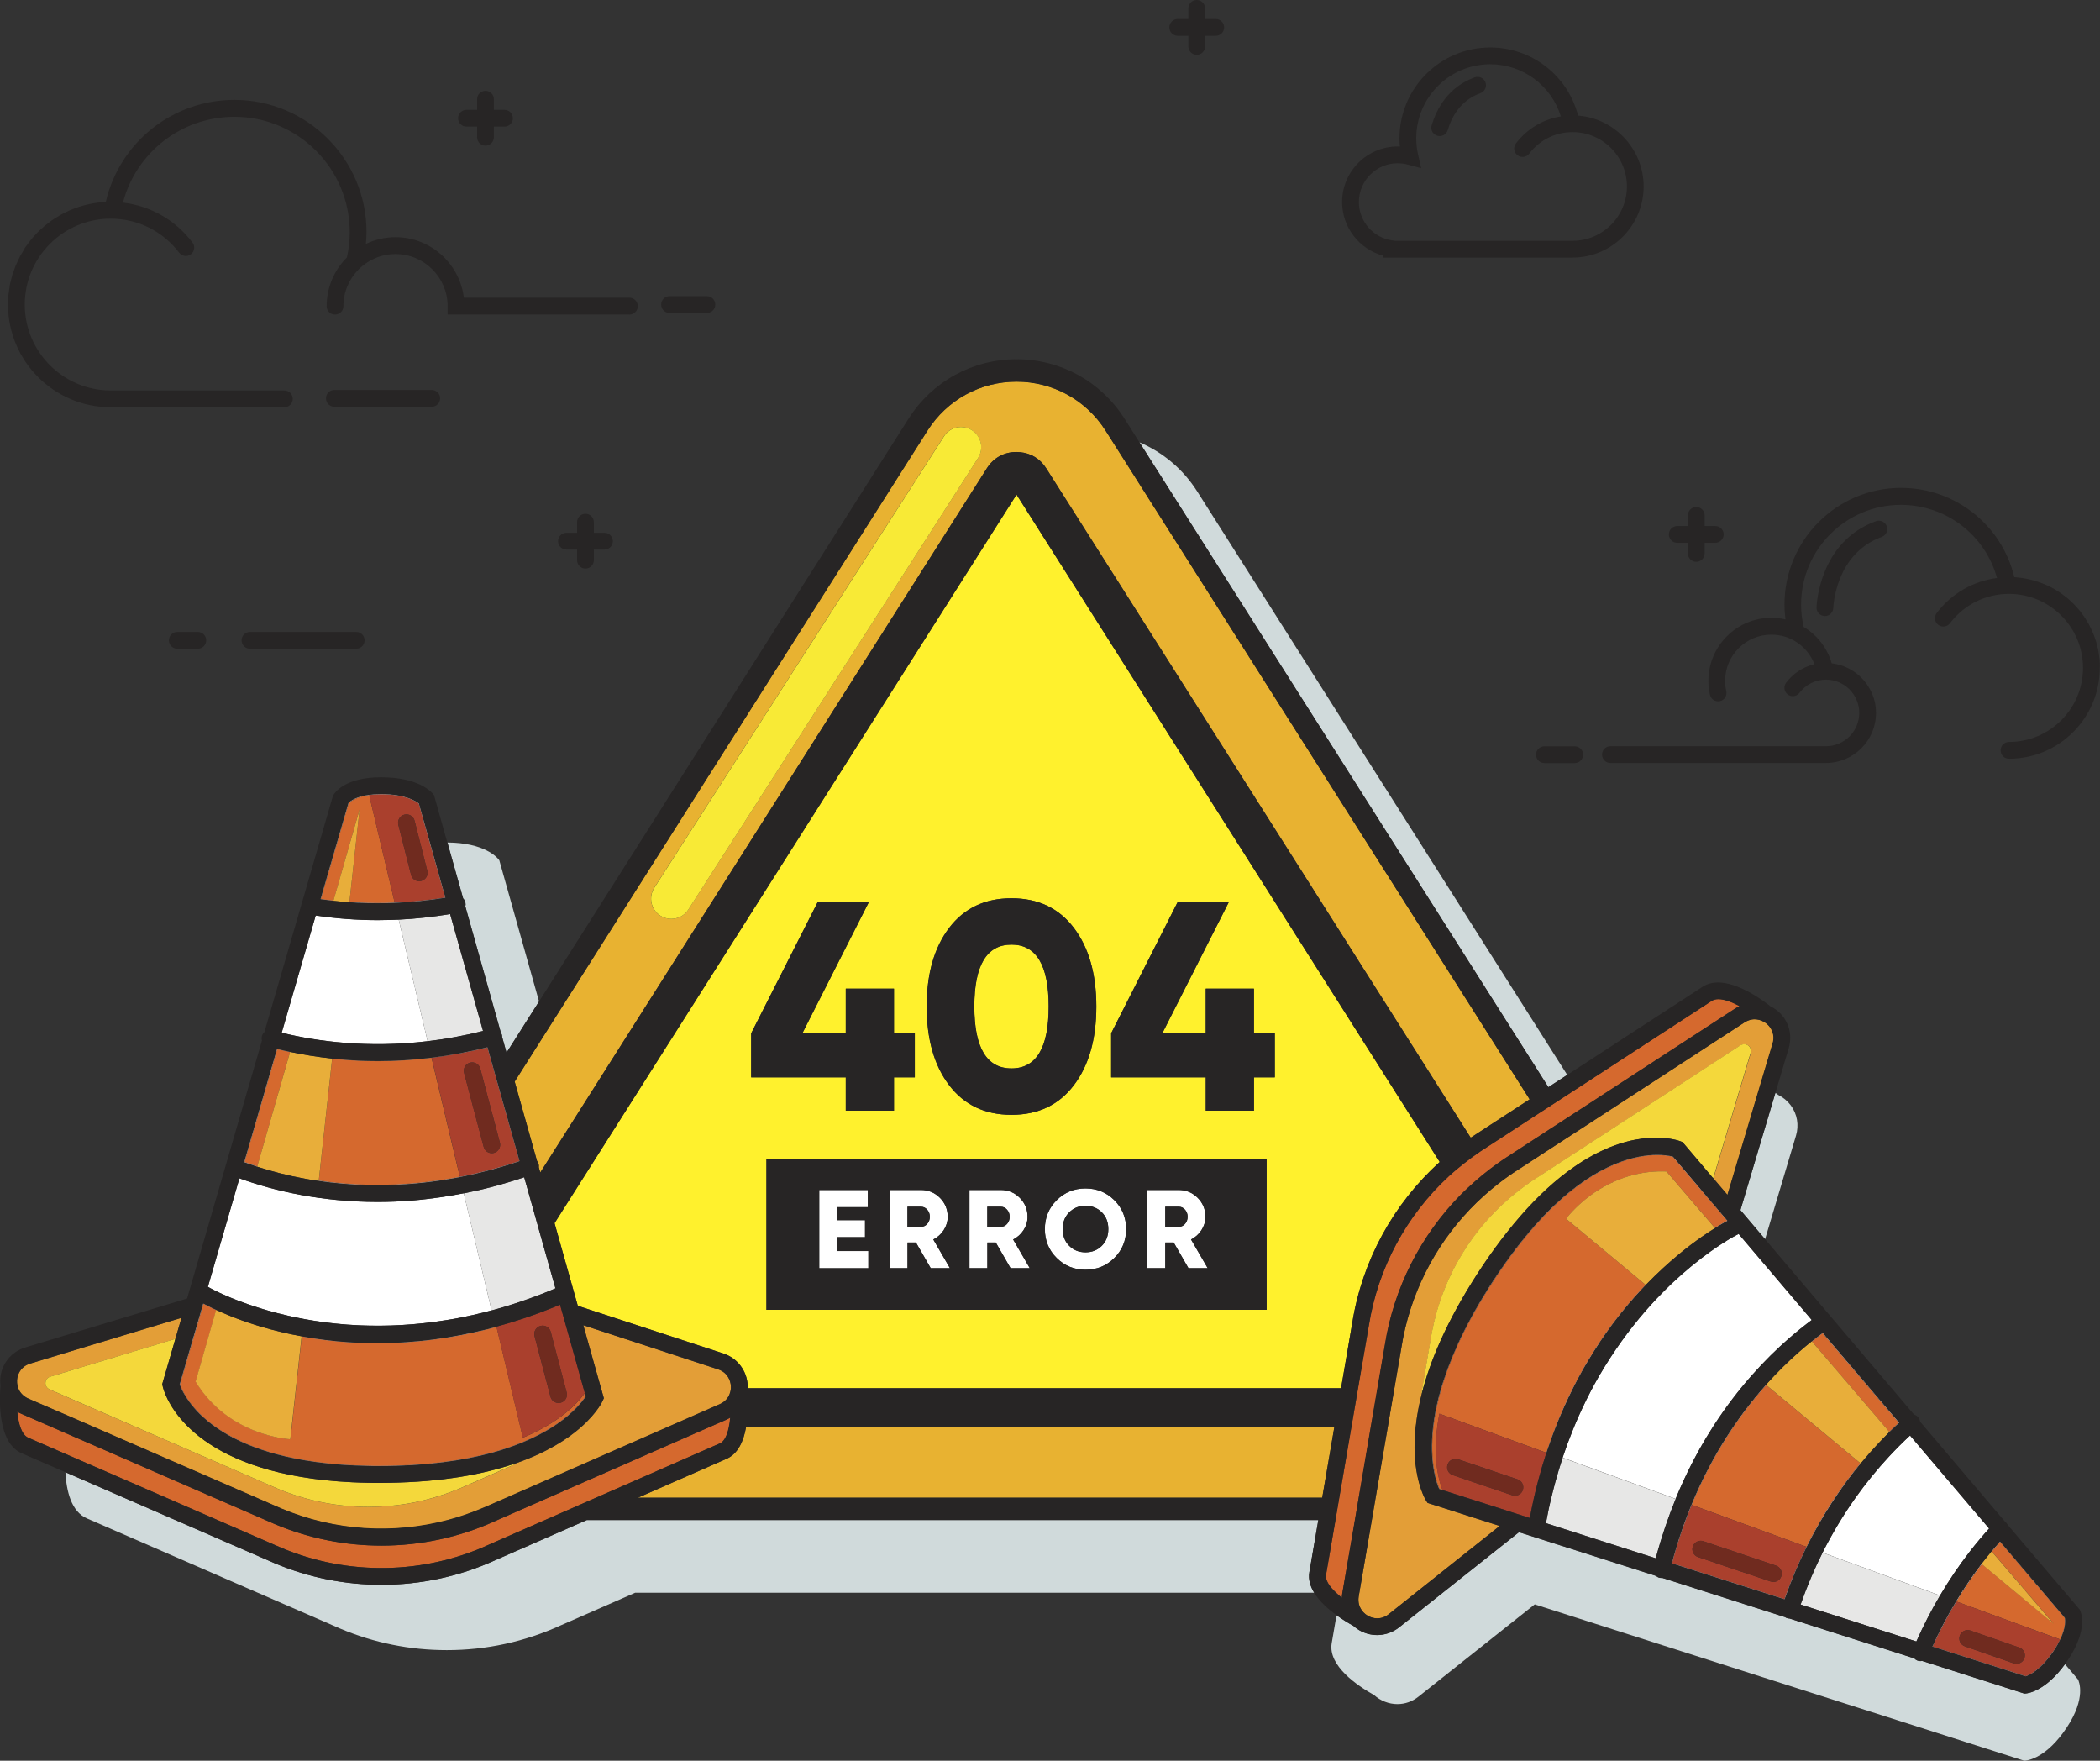 <?xml version="1.0" encoding="utf-8"?>
<!-- Generator: Adobe Illustrator 23.0.0, SVG Export Plug-In . SVG Version: 6.00 Build 0)  -->
<svg version="1.0" id="OBJECTS" xmlns="http://www.w3.org/2000/svg" xmlns:xlink="http://www.w3.org/1999/xlink" x="0px" y="0px"
	 viewBox="0 0 375.59 314.84" style="enable-background:new 0 0 375.59 314.84;" xml:space="preserve">
<rect x="0" y="0" width="375.59" height="314.84" fill="#333333" stroke="none"/>
<style type="text/css">
	.st0{fill:#D0DADB;}
	.st1{fill:#FFFFFF;}
	.st2{fill:#E8B231;}
	.st3{fill:#FFF12D;}
	.st4{fill:#F8EA36;}
	.st5{fill:#E39E37;}
	.st6{fill:#F4D83B;}
	.st7{fill:#E7E7E6;}
	.st8{fill:#D5692E;}
	.st9{fill:#AA402D;}
	.st10{fill:#E8AE3A;}
	.st11{fill:#702B1F;}
	.st12{fill:#272525;}
</style>
<g>
	<g>
		<g>
			<path class="st0" d="M235.79,271.81H104.96l-16.38,7.18c-6.43,2.93-13.38,4.4-20.34,4.4c-6.48,0-12.97-1.27-19.04-3.83
				l-37.5-16.31c0.17,3.28,1.01,7.07,3.88,8.28l45.29,19.7c6.06,2.55,12.46,3.84,19.04,3.84c0,0,0,0,0,0
				c7.07,0,13.92-1.49,20.34-4.41l13.34-5.85h121.46c-0.69-1.14-1.07-2.36-0.87-3.63L235.79,271.81z"/>
			<path class="st0" d="M83.25,161.44c0.04,0.22,0.03,0.43-0.02,0.63l6.35,22.56c0.07,0.12,0.14,0.25,0.18,0.39
				c0.04,0.13,0.05,0.27,0.05,0.4l0.79,2.81l5.81-9.15l-7.02-24.94l-0.08-0.29l-0.18-0.23c-0.24-0.3-2.49-2.92-9.1-2.97l2.81,9.99
				C83.04,160.85,83.19,161.13,83.25,161.44z"/>
			<path class="st0" d="M321.22,203.06c0.56-1.88,0.22-3.85-0.93-5.4c-0.6-0.8-1.38-1.44-2.25-1.87c-0.15-0.12-0.32-0.25-0.5-0.38
				l-6.26,20.98l4.41,5.2L321.22,203.06z"/>
			<path class="st0" d="M280.3,192.21L214.12,87.87c-2.53-3.99-6.14-7-10.33-8.78l73.14,115.32L280.3,192.21z"/>
			<path class="st0" d="M371.66,300.32l-2.33-2.74c-3.49,4.81-6.63,5.21-6.99,5.24l-0.3,0.02l-0.28-0.09l-18-5.75
				c-0.1,0.02-0.19,0.04-0.29,0.04c-0.19,0-0.39-0.04-0.58-0.12c-0.2-0.09-0.38-0.21-0.52-0.37l-22.32-7.13
				c-0.15,0-0.29-0.02-0.44-0.07c-0.13-0.04-0.25-0.11-0.36-0.18l-21.98-7.02c-0.04,0-0.08,0.02-0.12,0.02
				c-0.12,0-0.24-0.01-0.36-0.04c-0.24-0.06-0.44-0.18-0.62-0.33l-24.5-7.82L250.24,291c-1.15,0.92-2.54,1.38-3.94,1.38
				c-1.1,0-2.2-0.29-3.2-0.87c-0.38-0.22-0.72-0.49-1.04-0.77c-0.88-0.49-1.95-1.14-3.02-1.91l-0.87,5.04
				c-0.63,4.02,4.59,7.55,7.59,9.23c1.14,1.03,2.64,1.62,4.17,1.62c1.37,0,2.68-0.46,3.79-1.35l20.77-16.48l87.24,27.86l0.27,0.09
				l0.29-0.02c0.37-0.03,3.76-0.46,7.37-5.93C373.15,303.61,371.82,300.65,371.66,300.32z"/>
		</g>
		<g>
			<path class="st1" d="M38.34,230.72c0.5,0.25,1.18,0.58,2.04,0.95c0.64,0.28,1.38,0.58,2.2,0.9c1.2,0.46,2.59,0.95,4.17,1.43
				c0.37,0.11,0.75,0.23,1.14,0.34c1.15,0.33,2.39,0.65,3.71,0.95c0.44,0.1,0.88,0.2,1.34,0.29c2.13,0.44,4.45,0.82,6.95,1.08
				c0.73,0.08,1.48,0.15,2.24,0.2c0.75,0.06,1.51,0.1,2.28,0.13c4.7,0.2,9.89-0.03,15.48-0.94c0.67-0.11,1.34-0.23,2.02-0.35
				c0.4-0.08,0.8-0.15,1.21-0.24c0.5-0.1,0.99-0.21,1.49-0.32c1.09-0.24,2.19-0.52,3.31-0.82l-0.04-0.17l-0.66-2.79l-0.06-0.25
				l-0.35-1.47l-0.41-1.71l-0.37-1.57l-3.09-12.99c-1.36,0.27-2.69,0.49-4,0.69c-0.87,0.13-1.73,0.24-2.58,0.34
				c-0.85,0.1-1.7,0.19-2.53,0.26c-2.17,0.18-4.27,0.26-6.3,0.26c-5.05,0-9.63-0.5-13.65-1.24c-4.4-0.81-8.12-1.92-11.06-2.99
				l-5.64,19.41c0.04,0.02,0.08,0.03,0.11,0.05C37.33,230.19,37.69,230.4,38.34,230.72z"/>
			<path class="st1" d="M59.64,161.02c-0.75-0.08-1.51-0.17-2.26-0.28l4.98-17.14c0.29-0.29,1.28-1.11,3.66-1.43l-0.01-0.06
				c-2.42,0.33-3.42,1.16-3.7,1.46l-5,17.22c0.77,0.11,1.54,0.21,2.31,0.29L59.64,161.02z"/>
			<path class="st1" d="M46.01,208.56c-0.81-0.26-1.57-0.52-2.28-0.78l5.85-20.16c0.73,0.18,1.5,0.35,2.28,0.52l0.01-0.05
				c-0.81-0.17-1.59-0.36-2.34-0.54l-5.88,20.27c0.73,0.27,1.51,0.54,2.33,0.8L46.01,208.56z"/>
			<path class="st1" d="M62.49,161.35c2.17,0.15,4.35,0.2,6.54,0.16c0.52-0.01,1.05-0.03,1.57-0.05l-0.02-0.07
				c-0.51,0.02-1.02,0.04-1.53,0.05c-2.2,0.04-4.38,0-6.56-0.16L62.49,161.35z"/>
			<path class="st1" d="M57.01,211.11l-0.01,0.06c5.43,0.8,11.77,1.08,18.86,0.3c0.85-0.09,1.71-0.21,2.58-0.33
				c0.87-0.13,1.75-0.27,2.64-0.43c0.39-0.07,0.78-0.15,1.17-0.22l-0.01-0.06c-0.37,0.07-0.74,0.14-1.11,0.21
				c-0.89,0.16-1.77,0.3-2.64,0.43c-0.87,0.13-1.73,0.24-2.58,0.33C68.81,212.19,62.45,211.91,57.01,211.11z"/>
			<path class="st1" d="M60.93,189.42c-0.51-0.04-1.02-0.09-1.51-0.14l-0.01,0.05c0.49,0.05,0.99,0.1,1.5,0.14
				c2.1,0.18,4.31,0.3,6.64,0.3c3.03,0,6.26-0.19,9.63-0.6l-0.01-0.05c-3.37,0.41-6.59,0.6-9.62,0.6
				C65.23,189.72,63.03,189.61,60.93,189.42z"/>
			<path class="st1" d="M76.48,186.18l-5.17-21.74c-1.05,0.05-2.1,0.07-3.15,0.08c-0.21,0-0.41,0.01-0.62,0.01
				c-3.73,0-7.42-0.29-11.08-0.83l-6.09,20.96c3.22,0.79,7.06,1.48,11.4,1.82C66.19,186.83,71.12,186.82,76.48,186.18z"/>
			<path class="st1" d="M87.9,259.76c-5.13,1.39-11.7,2.35-20.08,2.35l-0.89,0c-0.46,0-0.89-0.02-1.33-0.03
				c-0.93-0.02-1.84-0.05-2.72-0.1c-0.89-0.05-1.76-0.1-2.61-0.17c-22.06-1.84-27.12-11.68-28.02-14.05
				c-0.03-0.07-0.05-0.14-0.07-0.2l2.04-7.01l0.13-0.43l0.52-1.78l0.45-1.54l0.64-2.22l0.41-1.42c0.38,0.2,0.92,0.49,1.6,0.81
				c0.21,0.1,0.43,0.21,0.67,0.31l0.02-0.06c-0.21-0.1-0.41-0.19-0.6-0.28c-0.75-0.36-1.33-0.66-1.72-0.87l-0.44,1.53l-0.64,2.21
				l-0.45,1.54l-0.52,1.78l-0.13,0.44l-2.03,6.99c0.02,0.06,0.05,0.13,0.08,0.21c0.92,2.41,6.01,12.27,28.12,14.1
				c0.85,0.07,1.72,0.13,2.61,0.17c0.88,0.04,1.79,0.08,2.72,0.1c0.43,0.01,0.84,0.02,1.28,0.03c0.3,0,0.59,0,0.88,0
				c8.43,0,15.02-0.97,20.17-2.37c2.08-0.57,3.92-1.21,5.55-1.88l-0.01-0.05C91.87,258.55,90.01,259.19,87.9,259.76z"/>
			<path class="st1" d="M82.34,238.74c-1.57,0.3-3.11,0.55-4.62,0.75c-3.62,0.48-7.06,0.69-10.3,0.69c-1.68,0-3.3-0.06-4.87-0.16
				c-0.73-0.05-1.45-0.1-2.15-0.17c-0.72-0.07-1.42-0.14-2.11-0.23c-1.51-0.19-2.96-0.41-4.34-0.66l-0.01,0.05
				c1.38,0.25,2.81,0.48,4.32,0.67c0.69,0.08,1.4,0.15,2.11,0.22c0.7,0.07,1.42,0.12,2.15,0.17c1.58,0.1,3.2,0.17,4.89,0.17
				c3.23,0,6.66-0.21,10.26-0.69c1.51-0.2,3.05-0.44,4.62-0.74c1.58-0.3,3.19-0.65,4.82-1.07c0.42-0.11,0.85-0.22,1.27-0.33
				c0.08-0.02,0.16-0.04,0.24-0.06l-0.01-0.05c-0.11,0.03-0.22,0.06-0.33,0.09c-0.38,0.1-0.75,0.2-1.13,0.3
				C85.53,238.08,83.92,238.43,82.34,238.74z"/>
			<path class="st1" d="M314.67,225l-3.71-4.37c-0.04,0.02-0.07,0.05-0.11,0.07c-0.03,0.01-0.41,0.21-1.03,0.56
				c-0.49,0.28-1.13,0.67-1.92,1.18c-0.59,0.38-1.25,0.83-1.97,1.34c-1.05,0.75-2.22,1.64-3.49,2.69c-1.05,0.87-2.16,1.84-3.32,2.93
				c-0.14,0.14-0.29,0.27-0.43,0.41c-0.32,0.31-0.65,0.63-0.98,0.96c-0.02,0.02-0.04,0.03-0.05,0.05c-0.47,0.47-0.95,0.96-1.43,1.47
				c-2.72,2.88-5.55,6.37-8.23,10.51c-0.69,1.07-1.37,2.16-2.04,3.32c-1.02,1.76-1.99,3.63-2.92,5.61c-0.48,1.02-0.95,2.07-1.4,3.15
				c-0.05,0.12-0.1,0.23-0.14,0.35c-0.11,0.26-0.22,0.52-0.32,0.79c-0.6,1.49-1.17,3.03-1.7,4.63l0.16,0.06l2.69,0.98l1.65,0.6
				l1.65,0.6l7.59,2.77l2.44,0.89l2.32,0.85l1.7,0.62c0.5-1.22,1.02-2.41,1.56-3.56c1.64-3.51,3.43-6.71,5.29-9.59
				c4.38-6.76,9.17-11.83,13.35-15.49c1.48-1.29,2.88-2.41,4.16-3.36L314.67,225z"/>
			<path class="st1" d="M369.33,289.29l-11.61-13.66c-0.52,0.58-1.02,1.17-1.52,1.77l0.05,0.05c0.48-0.58,0.97-1.17,1.47-1.73
				l11.56,13.6c0.09,0.4,0.2,1.68-0.83,3.84l0.01,0l0,0l0.05,0.02C369.55,290.98,369.42,289.68,369.33,289.29z"/>
			<path class="st1" d="M354.25,279.84c-1.58,2.08-3.05,4.26-4.41,6.52l0.07,0.02c1.36-2.25,2.82-4.42,4.39-6.49
				c0.05-0.07,0.11-0.13,0.16-0.2l-0.06-0.05C354.35,279.71,354.3,279.78,354.25,279.84z"/>
			<path class="st1" d="M337.82,260.49c-3.98,4.29-8.22,9.94-11.85,17.14l21,7.67c1.62-2.72,3.38-5.34,5.29-7.81
				c1.11-1.44,2.28-2.82,3.49-4.17l-14.14-16.63C340.4,257.82,339.12,259.09,337.82,260.49z"/>
			<path class="st1" d="M324.08,239.88c0.66-0.53,1.3-1.02,1.91-1.47l13.6,15.99c-0.55,0.51-1.12,1.05-1.69,1.62l0.04,0.04
				c0.59-0.58,1.17-1.14,1.74-1.66L326,238.33c-0.62,0.46-1.28,0.96-1.96,1.51L324.08,239.88z"/>
			<path class="st1" d="M302.51,269.07l0.06,0.02c3.75-9.12,8.61-16.15,13.33-21.43l-0.05-0.04
				C311.13,252.9,306.27,259.94,302.51,269.07z"/>
			<path class="st1" d="M332.74,261.66c-1.63,1.97-3.26,4.14-4.86,6.56c-1.67,2.53-3.29,5.32-4.8,8.37l0.06,0.02
				c2.96-5.94,6.32-10.88,9.65-14.91L332.74,261.66z"/>
			<path class="st1" d="M281.34,248.24c0.27-0.53,0.54-1.06,0.81-1.58c0.64-1.2,1.29-2.34,1.95-3.45c0.68-1.13,1.37-2.23,2.07-3.28
				c2.68-4,5.48-7.35,8.17-10.16l-0.04-0.04c-2.69,2.8-5.49,6.16-8.16,10.15c-0.1,0.14-0.2,0.28-0.29,0.42
				c-0.6,0.91-1.2,1.86-1.78,2.84c-0.66,1.11-1.32,2.26-1.95,3.45c-0.29,0.54-0.57,1.09-0.85,1.64c-0.57,1.13-1.12,2.3-1.65,3.5
				c-0.5,1.13-0.99,2.3-1.46,3.5c-0.52,1.33-1.02,2.71-1.49,4.12c-0.03,0.08-0.05,0.16-0.08,0.24l0.06,0.02
				c0.04-0.11,0.07-0.22,0.11-0.33c0.47-1.39,0.96-2.74,1.47-4.05c0.47-1.2,0.96-2.36,1.47-3.5
				C280.22,250.53,280.77,249.37,281.34,248.24z"/>
			<path class="st1" d="M283,211.44c0.57-0.4,1.12-0.76,1.67-1.1c0.59-0.36,1.17-0.7,1.73-1c6.76-3.61,11.51-2.8,12.75-2.49
				l4.73,5.56l0.29,0.34l1.2,1.41l1.04,1.22l1.49,1.76l0.96,1.13c-0.38,0.2-0.91,0.5-1.56,0.89c-0.2,0.12-0.41,0.25-0.63,0.38
				l0.04,0.05c0.19-0.12,0.39-0.24,0.57-0.35c0.72-0.43,1.29-0.75,1.68-0.95l-1.03-1.21l-1.49-1.75l-1.04-1.22l-1.2-1.41l-0.29-0.35
				l-4.72-5.55c-1.25-0.32-6.02-1.14-12.82,2.49c-0.56,0.3-1.14,0.64-1.73,1c-0.55,0.34-1.1,0.7-1.67,1.1
				c-2.88,2.02-6.03,4.83-9.36,8.73c-0.76,0.89-1.54,1.86-2.32,2.87c-0.74,0.95-1.48,1.96-2.23,3.02c-0.41,0.58-0.82,1.17-1.24,1.79
				c-4.93,7.35-7.9,13.63-9.62,18.87c-0.17,0.53-0.34,1.05-0.49,1.56c-0.36,1.23-0.65,2.39-0.88,3.5c-0.04,0.2-0.09,0.41-0.13,0.6
				l0.06,0.02c0.04-0.2,0.08-0.41,0.13-0.62c0.23-1.11,0.52-2.27,0.88-3.5c0.15-0.52,0.32-1.06,0.5-1.61
				c1.66-5.05,4.48-11.06,9.1-18.05l0.49-0.74c0.41-0.61,0.82-1.2,1.23-1.77c0.75-1.06,1.49-2.07,2.23-3.02
				c0.78-1.01,1.56-1.98,2.32-2.87C276.98,216.27,280.12,213.45,283,211.44z"/>
			<polygon class="st1" points="149.72,221.22 154.71,221.22 154.71,218.18 149.72,218.18 149.72,215.86 155.21,215.86 
				155.21,212.79 146.52,212.79 146.52,226.77 155.31,226.77 155.31,223.7 149.72,223.7 			"/>
			<path class="st1" d="M168.79,219.95c0.47-0.73,0.71-1.52,0.71-2.37c0-1.33-0.47-2.46-1.4-3.4c-0.93-0.93-2.06-1.4-3.4-1.4h-5.59
				v13.98h3.2v-4.59h1.51l2.64,4.59h3.44l-2.98-5.13C167.69,221.24,168.31,220.68,168.79,219.95z M165.83,218.86
				c-0.31,0.35-0.69,0.52-1.13,0.52h-2.4v-3.6h2.4c0.44,0,0.82,0.17,1.13,0.52c0.31,0.35,0.47,0.77,0.47,1.28
				C166.3,218.09,166.14,218.51,165.83,218.86z"/>
			<path class="st1" d="M183.07,219.95c0.47-0.73,0.71-1.52,0.71-2.37c0-1.33-0.47-2.46-1.4-3.4c-0.93-0.93-2.06-1.4-3.4-1.4h-5.59
				v13.98h3.2v-4.59h1.51l2.64,4.59h3.44l-2.98-5.13C181.97,221.24,182.6,220.68,183.07,219.95z M180.11,218.86
				c-0.31,0.35-0.69,0.52-1.13,0.52h-2.4v-3.6h2.4c0.44,0,0.82,0.17,1.13,0.52c0.31,0.35,0.47,0.77,0.47,1.28
				C180.58,218.09,180.43,218.51,180.11,218.86z"/>
			<path class="st1" d="M194.15,212.51c-2.02,0-3.74,0.7-5.15,2.1c-1.41,1.4-2.12,3.12-2.12,5.17s0.71,3.78,2.12,5.17
				c1.41,1.4,3.13,2.1,5.15,2.1s3.74-0.7,5.15-2.1c1.41-1.4,2.12-3.12,2.12-5.17s-0.71-3.78-2.12-5.17
				C197.89,213.21,196.17,212.51,194.15,212.51z M197.05,222.78c-0.78,0.77-1.75,1.16-2.91,1.16c-1.16,0-2.13-0.39-2.91-1.16
				s-1.17-1.77-1.17-3c0-1.23,0.39-2.22,1.17-3c0.78-0.77,1.75-1.16,2.91-1.16c1.16,0,2.13,0.39,2.91,1.16
				c0.78,0.77,1.17,1.77,1.17,3C198.22,221,197.83,222,197.05,222.78z"/>
			<path class="st1" d="M214.89,219.95c0.47-0.73,0.71-1.52,0.71-2.37c0-1.33-0.47-2.46-1.4-3.4c-0.93-0.93-2.06-1.4-3.4-1.4h-5.59
				v13.98h3.2v-4.59h1.51l2.64,4.59H216l-2.98-5.13C213.8,221.24,214.42,220.68,214.89,219.95z M211.94,218.86
				c-0.31,0.35-0.69,0.52-1.13,0.52h-2.4v-3.6h2.4c0.44,0,0.82,0.17,1.13,0.52c0.31,0.35,0.47,0.77,0.47,1.28
				C212.4,218.09,212.25,218.51,211.94,218.86z"/>
		</g>
		<g>
			<path class="st2" d="M198.04,77.48l-0.3-0.47c-3.48-5.49-9.43-8.76-15.93-8.76c-6.5,0-12.45,3.27-15.93,8.76L97.86,184.26
				l-5.81,9.15l4,14.21c0.1,0.13,0.19,0.27,0.25,0.43c0.08,0.23,0.1,0.47,0.07,0.69l0.26,0.93l5.81-9.15L176.5,83.74
				c1.19-1.88,3.08-2.92,5.31-2.92c0.22,0,0.43,0.02,0.64,0.04c1.95,0.18,3.59,1.18,4.67,2.88l75.92,119.7
				c0.01-0.01,0.03-0.02,0.04-0.03l10.5-6.83L198.04,77.48z M174.91,81.92l-51.81,80.73c-0.69,1.08-1.86,1.66-3.05,1.66
				c-0.67,0-1.34-0.19-1.95-0.57c-1.68-1.08-2.17-3.31-1.09-4.99l51.81-80.73c1.08-1.68,3.31-2.17,4.99-1.09
				S175.99,80.24,174.91,81.92z"/>
			<path class="st2" d="M130.01,260.83l-15.93,6.99h122.4l2.16-12.57H133.42C132.99,257.67,132.02,259.91,130.01,260.83z"/>
		</g>
		<path class="st3" d="M180.91,191.05c4.43,0,6.65-3.69,6.65-11.07s-2.22-11.07-6.65-11.07s-6.65,3.69-6.65,11.07
			S176.47,191.05,180.91,191.05z"/>
		<path class="st3" d="M129.36,242.02c2.5,0.82,4.21,3.05,4.36,5.67c0.01,0.18-0.01,0.37-0.01,0.55h106.14l2-11.64
			c1.75-11.14,7.35-21.33,15.65-28.82L181.81,88.44L99.18,218.72l4.16,14.78L129.36,242.02z M226.54,234.22h-89.46v-26.97h89.46
			V234.22z M198.73,184.77l11.87-23.41h9.15l-11.87,23.41h7.77v-7.98h8.62v7.98H228v7.88h-3.72v5.96h-8.62v-5.96h-16.92V184.77z
			 M169.76,165.91c2.68-3.53,6.39-5.29,11.15-5.29c4.75,0,8.47,1.77,11.15,5.29c2.68,3.53,4.02,8.22,4.02,14.07
			c0,5.85-1.34,10.54-4.02,14.07c-2.68,3.53-6.39,5.29-11.15,5.29c-4.75,0-8.47-1.76-11.15-5.29c-2.68-3.53-4.02-8.22-4.02-14.07
			C165.74,174.13,167.08,169.44,169.76,165.91z M134.35,184.77l11.87-23.41h9.15l-11.87,23.41h7.77v-7.98h8.62v7.98h3.72v7.88h-3.72
			v5.96h-8.62v-5.96h-16.92V184.77z"/>
		<path class="st4" d="M118.11,163.74c0.6,0.39,1.28,0.57,1.95,0.57c1.19,0,2.36-0.59,3.05-1.66l51.81-80.73
			c1.08-1.68,0.59-3.92-1.09-4.99s-3.92-0.59-4.99,1.09l-51.81,80.73C115.94,160.43,116.43,162.66,118.11,163.74z"/>
		<g>
			<path class="st5" d="M128.43,244.87l-1.55-0.51l-22.55-7.38l0.45,1.61l0.94,3.35l0.29,1.03l1.49,5.28l0.5,1.79l-0.23,0.5
				c-0.04,0.1-0.26,0.54-0.72,1.21c-0.59,0.86-1.6,2.11-3.18,3.5c-2.39,2.1-6.12,4.53-11.75,6.47c0.04,0.02,0.08,0.04,0.12,0.06
				l-8.78,3.85c-1.9,0.86-3.83,1.57-5.78,2.14c-1.58,0.46-3.18,0.84-4.8,1.11c-1.37,0.23-2.76,0.38-4.15,0.48
				c-0.94,0.06-1.87,0.1-2.82,0.1c0,0,0,0,0,0c-5.64,0-11.14-1.11-16.35-3.3l-32.02-13.93l-8.68-3.78
				c-0.09-0.04-0.16-0.09-0.23-0.14c-0.64-0.46-0.65-1.39-0.08-1.88c0.12-0.11,0.26-0.2,0.44-0.25l22.39-6.77l0.51-1.76l0.58-2
				l-27.05,8.18c-0.42,0.13-0.77,0.31-1.07,0.53c-0.88,0.66-1.26,1.65-1.3,2.49c-0.01,0.28,0.01,0.59,0.07,0.9
				c0.15,0.69,0.53,1.39,1.21,1.91c0.22,0.17,0.47,0.32,0.76,0.45l0.02,0.01l8.77,3.81l36.51,15.88c9.45,3.97,19.96,4.63,29.77,2.02
				c1.99-0.53,3.95-1.2,5.87-2c0.45-0.19,0.9-0.37,1.35-0.57l3.26-1.43l28.68-12.57l7.98-3.5l1.51-0.66
				c0.24-0.11,0.45-0.25,0.65-0.39c0.65-0.49,1.02-1.15,1.18-1.81c0.05-0.21,0.09-0.42,0.1-0.63c0.01-0.13,0.01-0.26,0-0.38
				C130.66,246.75,130.03,245.39,128.43,244.87z"/>
			<path class="st5" d="M315.82,182.93c-0.23-0.17-0.5-0.31-0.79-0.43c-0.37-0.15-0.78-0.24-1.21-0.24c-0.34,0-0.69,0.06-1.05,0.19
				c-0.26,0.09-0.53,0.22-0.79,0.39l-0.01,0.01l-26.62,17.32l-3.37,2.19l-1.68,1.09l-1.68,1.09l-8.05,5.24
				c-0.83,0.55-1.63,1.14-2.42,1.75c-0.94,0.72-1.84,1.47-2.71,2.26c-0.89,0.8-1.75,1.63-2.57,2.49
				c-6.42,6.74-10.75,15.35-12.22,24.67l-1.25,7.29l-0.6,3.5l-0.6,3.5l-2.16,12.57l-0.34,2l-0.34,2l-2.36,13.72
				c-0.04,0.27-0.04,0.51-0.03,0.76c0.05,0.82,0.4,1.49,0.86,1.99c0.24,0.26,0.51,0.48,0.79,0.64c0.95,0.55,2.44,0.78,3.76-0.27
				l1.27-1.01l18.6-14.76l-1.59-0.51l-1.76-0.56l-1.55-0.49l-1.02-0.33l-3.69-1.18l-3.3-1.05l-0.29-0.47
				c-0.03-0.05-0.13-0.21-0.26-0.47c-0.67-1.35-2.31-5.51-1.58-12.57c0.11-1.1,0.28-2.26,0.53-3.5c0.17-0.85,0.38-1.75,0.61-2.67
				c-0.04,0.02-0.08,0.05-0.12,0.07l0.16-0.9l1.47-8.55c0.96-6.08,3.13-11.69,6.48-16.75c0,0,0,0,0,0c0.8-1.21,1.66-2.38,2.57-3.49
				c0.77-0.94,1.58-1.84,2.43-2.71c0.83-0.85,1.7-1.66,2.6-2.44c1.32-1.14,2.7-2.21,4.16-3.18l6.16-4.01l1.68-1.09l1.68-1.09
				l3.37-2.19l24.32-15.83c0.08-0.05,0.16-0.08,0.25-0.11c0.74-0.28,1.52,0.23,1.61,0.97c0.02,0.16,0.02,0.33-0.03,0.5l-1.19,3.98
				l-5.5,18.44l1.19,1.4l1.35,1.58l5.96-19.99l2.12-7.1c0.12-0.42,0.17-0.81,0.15-1.18C317.12,184.3,316.51,183.44,315.82,182.93z"
				/>
		</g>
		<g>
			<path class="st6" d="M69.44,265.15c-0.54,0.01-1.06,0.02-1.61,0.02c-0.31,0-0.61,0-0.92,0c-0.32,0-0.62-0.02-0.93-0.02
				c-1.06-0.02-2.08-0.05-3.08-0.1c-26.62-1.3-32.49-13.21-33.58-16.4c-0.14-0.41-0.21-0.69-0.22-0.77l-0.08-0.37l0.1-0.36
				l1.61-5.54l0.19-0.65l0.45-1.56l-22.39,6.77c-0.18,0.05-0.31,0.14-0.44,0.25c-0.57,0.49-0.56,1.42,0.08,1.88
				c0.07,0.05,0.14,0.11,0.23,0.14l8.68,3.78l32.02,13.93c5.2,2.19,10.7,3.3,16.35,3.3c0,0,0,0,0,0c0.95,0,1.88-0.04,2.82-0.1
				c1.39-0.09,2.78-0.25,4.15-0.48c1.62-0.27,3.22-0.64,4.8-1.11c1.96-0.57,3.89-1.28,5.78-2.14l8.78-3.85
				c-0.04-0.02-0.08-0.04-0.12-0.06C86.58,263.6,79.2,265.01,69.44,265.15z"/>
			<path class="st6" d="M313.15,187.76c-0.09-0.74-0.88-1.25-1.61-0.97c-0.08,0.03-0.17,0.06-0.25,0.11l-24.32,15.83l-3.37,2.19
				l-1.68,1.09l-1.68,1.09l-6.16,4.01c-1.46,0.98-2.85,2.05-4.16,3.18c-0.9,0.78-1.77,1.59-2.6,2.44c-0.85,0.87-1.66,1.77-2.43,2.71
				c-0.91,1.11-1.77,2.28-2.57,3.49c0,0,0,0,0,0c-3.35,5.07-5.52,10.68-6.48,16.75l-1.47,8.55l-0.16,0.9
				c0.04-0.02,0.08-0.05,0.12-0.07c0.07-0.28,0.14-0.55,0.22-0.83c1.66-5.99,4.9-13.35,10.78-22.11c0.67-1,1.33-1.94,2-2.85
				c0.76-1.05,1.51-2.03,2.26-2.98c0.79-1,1.57-1.95,2.35-2.83c3.32-3.8,6.47-6.6,9.4-8.65c0.56-0.39,1.12-0.77,1.66-1.11
				c0.59-0.37,1.16-0.71,1.72-1.01c9.21-5.04,15.46-2.75,15.87-2.59l0.35,0.14l3.98,4.69l0.44,0.52l1.05,1.24l5.5-18.44l1.19-3.98
				C313.17,188.09,313.17,187.92,313.15,187.76z"/>
		</g>
		<g>
			<path class="st7" d="M76.96,150.87l-2.03-7.19c-0.52-0.43-2.43-1.69-6.78-1.69c-0.82,0-1.53,0.05-2.15,0.14l0.01,0.06v0
				c0,0,0,0,0,0c0.29-0.04,0.61-0.07,0.94-0.09c0.04,0,0.09,0,0.13-0.01c0.33-0.02,0.68-0.03,1.06-0.03c4.3,0,6.2,1.23,6.73,1.66
				l2.02,7.17l2.71,9.61c-0.84,0.13-1.67,0.25-2.51,0.36c-0.39,0.05-0.78,0.09-1.17,0.13c-0.41,0.05-0.82,0.09-1.23,0.13
				c-0.52,0.05-1.04,0.09-1.56,0.13c-0.24,0.02-0.48,0.03-0.72,0.05c-0.61,0.04-1.22,0.08-1.83,0.1c0,0,0,0,0,0v0h0l0.02,0.07
				c3.01-0.12,6.04-0.43,9.08-0.92L76.96,150.87z"/>
			<path class="st7" d="M80.5,163.44c-3.07,0.51-6.14,0.85-9.19,1l5.17,21.74c3.16-0.37,6.47-0.97,9.91-1.83L80.5,163.44z"/>
			<path class="st7" d="M89.9,196.81l-0.73-2.59l-0.73-2.59l-1.24-4.4c-3.47,0.87-6.82,1.48-10.02,1.88l0.01,0.05c0,0,0.01,0,0.01,0
				c1.59-0.2,3.21-0.44,4.86-0.75c0.12-0.02,0.25-0.05,0.37-0.07c0.71-0.13,1.42-0.27,2.14-0.43c0.85-0.19,1.71-0.39,2.58-0.6
				l1.24,4.39l0.73,2.59l0.73,2.59l3.02,10.72c-0.84,0.28-1.67,0.54-2.5,0.79c-0.21,0.06-0.41,0.12-0.62,0.18
				c-0.68,0.2-1.35,0.39-2.02,0.57c-0.15,0.04-0.29,0.08-0.44,0.12c-1.72,0.45-3.4,0.83-5.05,1.16c0,0,0,0,0,0v0c0,0,0,0,0,0
				l0.01,0.06c3.43-0.67,6.99-1.6,10.69-2.85L89.9,196.81z"/>
			<path class="st7" d="M104.57,249.14l0.15,0.55c-0.28,0.44-0.81,1.16-1.67,2.05c-0.99,1.02-2.41,2.25-4.4,3.5
				c-1.41,0.89-3.11,1.78-5.13,2.63l0.01,0.05c2.07-0.86,3.8-1.78,5.23-2.68c1.98-1.25,3.39-2.48,4.37-3.5
				c0.85-0.89,1.38-1.61,1.66-2.04l-0.18-0.62C104.6,249.1,104.58,249.12,104.57,249.14z"/>
			<path class="st7" d="M88.65,237.28c-0.01,0-0.01,0-0.02,0.01l0.01,0.05c0.03-0.01,0.07-0.02,0.1-0.03
				c0.02-0.01,0.05-0.01,0.07-0.02l-0.01-0.05C88.75,237.25,88.7,237.26,88.65,237.28z"/>
			<path class="st7" d="M96.91,231.39c0.81-0.31,1.63-0.66,2.44-1l-2.33-8.26l-1.27-4.53l-1.27-4.52l-0.72-2.56
				c-3.73,1.25-7.34,2.2-10.81,2.88l3.09,12.99l0.37,1.57l0.41,1.71l0.35,1.47l0.06,0.25l0.66,2.79l0.04,0.17
				c0.1-0.03,0.19-0.05,0.29-0.08c0.45-0.12,0.9-0.25,1.36-0.38c0.9-0.26,1.8-0.54,2.71-0.84c0.78-0.25,1.56-0.52,2.36-0.81
				C95.39,231.96,96.14,231.69,96.91,231.39z"/>
			<path class="st7" d="M368.45,293.16c-0.06,0.12-0.13,0.25-0.2,0.37c-0.07,0.14-0.14,0.27-0.22,0.41
				c-0.19,0.34-0.4,0.69-0.65,1.07c-0.04,0.06-0.07,0.11-0.11,0.16c-2.32,3.45-4.35,4.34-4.99,4.54l-16.61-5.3
				c0.35-0.77,0.71-1.53,1.08-2.29c0.17-0.36,0.36-0.7,0.54-1.06c0.19-0.36,0.37-0.73,0.57-1.09c0.25-0.46,0.5-0.92,0.75-1.38
				c0.12-0.21,0.23-0.41,0.35-0.62c0.3-0.53,0.61-1.07,0.93-1.59l-0.07-0.02c-1.56,2.58-2.97,5.28-4.23,8.08l16.69,5.33
				c0.63-0.2,2.68-1.07,5.03-4.55c0.04-0.06,0.08-0.11,0.12-0.17c0.46-0.69,0.79-1.3,1.06-1.87L368.45,293.16z"/>
			<path class="st7" d="M325.97,277.64c-1.43,2.84-2.75,5.94-3.93,9.28l20.7,6.61c1.27-2.84,2.68-5.59,4.23-8.22L325.97,277.64z"/>
			<path class="st7" d="M323.08,276.58c-0.71,1.44-1.4,2.93-2.06,4.48c-0.05,0.12-0.1,0.25-0.15,0.37c-0.27,0.66-0.55,1.32-0.81,2
				c-0.32,0.81-0.62,1.64-0.92,2.49l-20.07-6.41c0.23-0.86,0.47-1.69,0.71-2.52c0.06-0.21,0.13-0.41,0.19-0.62
				c0.21-0.68,0.42-1.35,0.64-2.01c0.05-0.14,0.09-0.28,0.14-0.42c0.57-1.68,1.18-3.3,1.82-4.86l-0.06-0.02
				c-1.33,3.23-2.52,6.72-3.51,10.49l20.18,6.45c1.19-3.38,2.52-6.51,3.96-9.4L323.08,276.58z"/>
			<path class="st7" d="M297.99,267.42l-2.32-0.85l-2.44-0.89l-7.59-2.77l-1.65-0.6l-1.65-0.6l-2.69-0.98l-0.16-0.06
				c-0.03,0.09-0.06,0.19-0.09,0.28c-0.43,1.32-0.84,2.67-1.22,4.07c-0.22,0.79-0.42,1.59-0.62,2.41c-0.03,0.13-0.06,0.26-0.09,0.39
				c-0.16,0.65-0.32,1.29-0.46,1.96c0,0.01-0.01,0.03-0.01,0.04c-0.14,0.65-0.26,1.33-0.39,2c-0.04,0.19-0.07,0.37-0.11,0.55
				l19.66,6.28c1.01-3.8,2.21-7.33,3.56-10.6L297.99,267.42z"/>
			<path class="st7" d="M257.41,266.21c-0.54-1.23-1.77-4.87-1.09-10.98c0.1-0.91,0.25-1.86,0.44-2.88l-0.06-0.02
				c-0.2,1.02-0.34,1.99-0.44,2.9c-0.69,6.15,0.57,9.8,1.1,11.02l0.62,0.2c-0.01-0.02-0.02-0.05-0.03-0.07L257.41,266.21z"/>
			<path class="st7" d="M276.64,259.63c0,0,0-0.01,0-0.01l-0.06-0.02c-0.01,0.03-0.02,0.07-0.03,0.1c-0.01,0.02-0.02,0.05-0.02,0.07
				l0.06,0.02C276.6,259.74,276.62,259.68,276.64,259.63z"/>
		</g>
		<g>
			<path class="st8" d="M126.77,255.24l-28.68,12.57l-4.56,2l-4.56,2l-0.38,0.17c-6.43,2.93-13.38,4.4-20.34,4.4
				c-6.48,0-12.97-1.27-19.04-3.83l-37.08-16.13l-8.2-3.57c-0.29-0.12-0.56-0.26-0.82-0.42c0.21,2.19,0.77,4.16,1.99,4.67l0.02,0.01
				l6.62,2.88l38.66,16.81c11.81,4.97,25.3,4.77,36.98-0.55l10.13-4.44l4.56-2l4.56-2l22.18-9.72c0.77-0.35,1.27-1.44,1.57-2.85
				c0.12-0.54,0.2-1.13,0.26-1.75c-0.2,0.12-0.39,0.23-0.6,0.33L126.77,255.24z"/>
			<path class="st8" d="M60.27,261.81c0.84,0.07,1.71,0.13,2.61,0.17c0.88,0.05,1.79,0.08,2.72,0.1c0.44,0.01,0.88,0.02,1.33,0.03
				l0.89,0c8.38,0,14.95-0.96,20.08-2.35c2.11-0.57,3.97-1.22,5.62-1.9c2.03-0.84,3.72-1.74,5.13-2.63c1.99-1.25,3.41-2.48,4.4-3.5
				c0.86-0.89,1.39-1.61,1.67-2.05l-0.15-0.55c-0.41,0.59-1.14,1.51-2.32,2.6c-1.16,1.07-2.76,2.29-4.91,3.5
				c-1.12,0.63-2.38,1.25-3.82,1.85l-0.44-1.85l-0.83-3.5l-0.83-3.5l-2.55-10.71l-0.04-0.19l-0.01-0.05
				c-0.02,0.01-0.05,0.01-0.07,0.02c-0.03,0.01-0.07,0.02-0.1,0.03c-0.08,0.02-0.16,0.04-0.24,0.06c-0.43,0.11-0.85,0.23-1.27,0.33
				c-1.64,0.41-3.24,0.77-4.82,1.07c-1.57,0.3-3.11,0.54-4.62,0.74c-3.6,0.48-7.04,0.69-10.26,0.69c-1.69,0-3.31-0.07-4.89-0.17
				c-0.73-0.05-1.45-0.1-2.15-0.17c-0.71-0.07-1.42-0.14-2.11-0.22c-1.51-0.19-2.95-0.41-4.32-0.67l-0.37,3.37l-1.65,14.99
				c0,0-10.97-0.45-16.95-10.32l0.04-0.12l2.08-7.24l0.07-0.25l0.56-1.96l0.39-1.36l0.52-1.83c-0.24-0.11-0.46-0.21-0.67-0.31
				c-0.68-0.33-1.23-0.61-1.6-0.81l-0.41,1.42l-0.64,2.22l-0.45,1.54l-0.52,1.78l-0.13,0.43l-2.04,7.01
				c0.02,0.06,0.04,0.12,0.07,0.2C33.15,250.13,38.22,259.97,60.27,261.81z"/>
			<path class="st8" d="M64.32,144.71l-1.82,16.57c2.17,0.15,4.36,0.2,6.56,0.16c0.51-0.01,1.02-0.03,1.53-0.05h0l-0.68-2.87
				l-3.88-16.33c-2.38,0.32-3.37,1.14-3.66,1.43l-4.98,17.14c0.75,0.11,1.5,0.19,2.26,0.28L64.32,144.71z"/>
			<path class="st8" d="M51.87,188.14c-0.79-0.17-1.55-0.34-2.28-0.52l-5.85,20.16c0.71,0.26,1.47,0.52,2.28,0.78L51.87,188.14z"/>
			<path class="st8" d="M75.91,211.39c0.85-0.1,1.71-0.21,2.58-0.33c0.87-0.13,1.75-0.27,2.64-0.43c0.37-0.07,0.74-0.14,1.11-0.21
				c0,0,0,0,0,0l-0.27-1.12l-0.65-2.72l-0.65-2.72l-3.49-14.7c0,0,0.01,0,0.01,0c0,0-0.01,0-0.01,0c-3.38,0.42-6.6,0.6-9.63,0.6
				c-2.33,0-4.54-0.11-6.64-0.3c-0.51-0.04-1.01-0.09-1.5-0.14l-0.94,8.56l-1.45,13.21C62.45,211.91,68.81,212.19,75.91,211.39z"/>
			<path class="st8" d="M87.3,209.26c-1.72,0.45-3.4,0.83-5.05,1.16C83.9,210.09,85.58,209.71,87.3,209.26z"/>
			<path class="st8" d="M263.83,211.22c0.88-0.78,1.79-1.53,2.73-2.24c0.78-0.59,1.57-1.16,2.38-1.71l8.09-5.27l1.68-1.09l1.68-1.09
				l3.37-2.19l26.58-17.3c0.26-0.17,0.53-0.32,0.8-0.45c-1.35-0.72-2.71-1.24-3.78-1.24c-0.47,0-0.88,0.1-1.21,0.32l-0.01,0.01
				l-24.21,15.75l-3.37,2.19l-1.68,1.09l-1.68,1.09l-10.45,6.8c-0.03,0.02-0.06,0.04-0.08,0.06c-0.97,0.65-1.91,1.35-2.83,2.08
				c-0.93,0.73-1.83,1.49-2.7,2.28c-7.58,7-12.69,16.44-14.31,26.74l-1.92,11.15l-0.6,3.5l-0.6,3.5l-2.16,12.57l-0.34,2l-0.34,2
				l-1.7,9.86c-0.14,0.91,0.61,2.03,1.78,3.14c0.22,0.21,0.46,0.42,0.71,0.63c0.11,0.1,0.23,0.19,0.35,0.29
				c0.01-0.23,0.02-0.46,0.06-0.68l2.28-13.24l0.34-2l0.34-2l2.16-12.57l0.6-3.5l0.6-3.5l1.34-7.78c1.6-10.17,6.39-19.54,13.53-26.8
				C262.06,212.82,262.94,212.01,263.83,211.22z"/>
			<path class="st8" d="M303.21,215.49l1.33,1.55l0.92,1.07l1.24,1.44c0.22-0.14,0.43-0.27,0.63-0.38c0.65-0.39,1.19-0.69,1.56-0.89
				l-0.96-1.13l-1.49-1.76l-1.04-1.22l-1.2-1.41l-0.29-0.34l-4.73-5.56c-1.24-0.32-5.99-1.13-12.75,2.49c-0.56,0.3-1.14,0.64-1.73,1
				c-0.55,0.34-1.1,0.7-1.67,1.1c-2.88,2.02-6.03,4.83-9.35,8.73c-0.76,0.9-1.54,1.86-2.32,2.87c-0.74,0.95-1.48,1.96-2.23,3.02
				c-0.41,0.58-0.81,1.16-1.23,1.77l-0.49,0.74c-4.62,6.99-7.44,13-9.1,18.05c-0.18,0.55-0.35,1.09-0.5,1.61
				c-0.36,1.23-0.65,2.39-0.88,3.5c-0.04,0.21-0.09,0.42-0.13,0.62c-0.2,1.01-0.34,1.97-0.44,2.88c-0.69,6.1,0.55,9.74,1.09,10.98
				l0.54,0.17c-0.59-1.47-1.67-5.17-0.93-11.15c0.1-0.78,0.22-1.59,0.39-2.45l6.7,2.45l12.18,4.45l0.18,0.07l0.05,0.02
				c0.01-0.02,0.02-0.05,0.02-0.07c0.01-0.03,0.02-0.07,0.03-0.1c0.03-0.08,0.05-0.16,0.08-0.24c0.47-1.42,0.97-2.79,1.49-4.12
				c0.47-1.2,0.95-2.37,1.46-3.5c0.53-1.2,1.09-2.37,1.65-3.5c0.28-0.56,0.56-1.11,0.85-1.64c0.64-1.2,1.29-2.34,1.95-3.45
				c0.59-0.98,1.18-1.93,1.78-2.84c0.1-0.15,0.2-0.28,0.29-0.42c2.67-3.99,5.47-7.35,8.16-10.15l-2.61-2.17l-11.6-9.64
				c0,0,1.51-2.08,4.36-4.18c0.51-0.38,1.06-0.75,1.66-1.12c0.55-0.34,1.14-0.65,1.76-0.96c2.73-1.36,6.13-2.36,10.17-2.2l4.98,5.82
				L303.21,215.49z"/>
			<path class="st8" d="M369.28,289.31l-11.56-13.6c-0.5,0.57-0.99,1.15-1.47,1.73l11.04,12.9l-12.82-10.65
				c-0.05,0.07-0.11,0.13-0.16,0.2c-1.57,2.07-3.03,4.24-4.39,6.49c-0.32,0.53-0.62,1.06-0.93,1.59c0.31-0.53,0.61-1.07,0.93-1.59v0
				l14.36,5.25l4.17,1.52C369.48,291,369.36,289.71,369.28,289.31z"/>
			<path class="st8" d="M324.08,239.88l13.81,16.14c0.57-0.56,1.14-1.11,1.69-1.62l-13.6-15.99
				C325.38,238.86,324.74,239.35,324.08,239.88z"/>
			<path class="st8" d="M302.57,269.09c-0.64,1.56-1.25,3.18-1.82,4.86C301.32,272.27,301.93,270.65,302.57,269.09l10.94,4l9.57,3.5
				c1.51-3.05,3.13-5.84,4.8-8.37c1.59-2.41,3.23-4.59,4.86-6.56l-16.85-13.99C311.18,252.94,306.32,259.97,302.57,269.09z"/>
		</g>
		<g>
			<path class="st9" d="M102.57,241.84l-0.22-0.79l-0.94-3.35l-0.52-1.85l-0.49-1.74l-0.23-0.81c-0.33,0.14-0.66,0.28-0.99,0.41
				c-0.74,0.3-1.47,0.58-2.2,0.86c-1.07,0.41-2.13,0.78-3.19,1.14c-1.69,0.57-3.36,1.07-5,1.52l0.01,0.05l0.01,0.05l0.04,0.19
				l2.55,10.71l0.83,3.5l0.83,3.5l0.44,1.85c1.43-0.6,2.7-1.22,3.82-1.85c2.15-1.21,3.75-2.43,4.91-3.5
				c1.18-1.09,1.91-2.01,2.32-2.6c0.02-0.02,0.03-0.04,0.04-0.06l-0.24-0.84L102.57,241.84z M95.78,239.61l-0.08-0.3l-0.1-0.39
				c-0.21-0.8,0.27-1.62,1.07-1.83c0.8-0.21,1.62,0.27,1.83,1.07l0.53,2.03l0.14,0.54l1.98,7.51l0.2,0.76
				c0.21,0.8-0.27,1.62-1.07,1.83c-0.13,0.03-0.26,0.05-0.38,0.05c-0.66,0-1.27-0.44-1.45-1.12l-0.4-1.53L95.78,239.61z"/>
			<path class="st9" d="M76.9,150.88l-2.02-7.17c-0.53-0.43-2.43-1.66-6.73-1.66c-0.38,0-0.73,0.01-1.06,0.03
				c-0.04,0-0.09,0-0.13,0.01c-0.33,0.02-0.65,0.05-0.94,0.09c0,0,0,0,0,0v0l3.88,16.33l0.68,2.87v0c0,0,0,0,0,0
				c0.61-0.02,1.22-0.06,1.83-0.1c0.24-0.02,0.48-0.03,0.72-0.05c0.52-0.04,1.04-0.08,1.56-0.13c0.41-0.04,0.82-0.08,1.23-0.13
				c0.39-0.04,0.78-0.08,1.17-0.13c0.84-0.11,1.67-0.22,2.51-0.36L76.9,150.88z M75.34,157.53c-0.12,0.03-0.25,0.05-0.37,0.05
				c-0.67,0-1.28-0.45-1.45-1.13l-0.99-3.89l-1.29-5.07c-0.2-0.8,0.28-1.62,1.09-1.82c0.8-0.2,1.62,0.28,1.82,1.09l1.14,4.49
				l1.13,4.47C76.63,156.51,76.15,157.32,75.34,157.53z"/>
			<path class="st9" d="M90.38,208.39c0.83-0.25,1.66-0.51,2.5-0.79l-3.02-10.72l-0.73-2.59l-0.73-2.59l-1.24-4.39
				c-0.87,0.22-1.73,0.42-2.58,0.6c-0.72,0.16-1.43,0.3-2.14,0.43c-0.12,0.02-0.25,0.05-0.37,0.07c-1.65,0.31-3.27,0.55-4.86,0.75
				c0,0-0.01,0-0.01,0l3.49,14.7l0.65,2.72l0.65,2.72l0.27,1.12v0c0,0,0,0,0,0c1.65-0.32,3.34-0.71,5.05-1.16
				c0.14-0.04,0.29-0.08,0.44-0.12c0.67-0.18,1.34-0.37,2.02-0.57C89.96,208.51,90.17,208.45,90.38,208.39z M88.34,206.16
				c-0.13,0.03-0.26,0.05-0.38,0.05c-0.66,0-1.27-0.44-1.45-1.12l-0.55-2.07l-0.7-2.63l-0.7-2.63L83,191.84
				c-0.21-0.8,0.27-1.62,1.07-1.83c0.8-0.21,1.62,0.27,1.83,1.07l0.85,3.22l0.7,2.63l0.7,2.63l1.26,4.76
				C89.62,205.12,89.14,205.95,88.34,206.16z"/>
			<path class="st9" d="M276.48,259.75l-0.18-0.07l-12.18-4.45l-6.7-2.45c-0.17,0.86-0.29,1.67-0.39,2.45
				c-0.75,5.98,0.34,9.68,0.93,11.15c0.01,0.03,0.02,0.05,0.03,0.07l4.24,1.35l2.92,0.93l0.78,0.25l2.56,0.82l0.75,0.24l1.83,0.59
				l1.72,0.55l0.81,0.26c0.07-0.36,0.14-0.71,0.21-1.07c0.04-0.19,0.07-0.38,0.11-0.57c0.12-0.58,0.25-1.16,0.37-1.73
				c0.02-0.09,0.04-0.18,0.06-0.27c0.23-1.02,0.48-2.03,0.74-3.02c0.46-1.72,0.95-3.39,1.48-5l-0.06-0.02L276.48,259.75z
				 M270.74,264.3l0.3,0.1l0.38,0.13c0.78,0.26,1.21,1.12,0.94,1.9c-0.21,0.63-0.79,1.02-1.42,1.02c-0.16,0-0.32-0.03-0.48-0.08
				l-1.99-0.67l-0.53-0.18l-8.1-2.74c-0.78-0.26-1.21-1.12-0.94-1.9c0.26-0.78,1.12-1.21,1.9-0.94L270.74,264.3z"/>
			<path class="st9" d="M368.44,293.15l-4.17-1.52l-14.36-5.25v0c-0.32,0.53-0.62,1.06-0.93,1.59c-0.12,0.21-0.24,0.41-0.35,0.62
				c-0.25,0.46-0.5,0.91-0.75,1.38c-0.19,0.36-0.38,0.73-0.57,1.09c-0.18,0.35-0.36,0.7-0.54,1.06c-0.37,0.76-0.74,1.52-1.08,2.29
				l16.61,5.3c0.64-0.2,2.66-1.09,4.99-4.54c0.04-0.05,0.07-0.1,0.11-0.16c0.25-0.38,0.46-0.73,0.65-1.07
				c0.08-0.14,0.15-0.28,0.22-0.41C368.32,293.41,368.39,293.28,368.44,293.15L368.44,293.15L368.44,293.15z M362.07,296.51
				c-0.21,0.62-0.8,1.01-1.42,1.01c-0.16,0-0.33-0.03-0.49-0.08l-8.73-3.04c-0.78-0.27-1.2-1.13-0.92-1.91
				c0.27-0.78,1.13-1.2,1.91-0.92l8.73,3.04C361.93,294.87,362.35,295.73,362.07,296.51z"/>
			<path class="st9" d="M302.57,269.09c-0.64,1.56-1.25,3.18-1.82,4.86c-0.05,0.14-0.09,0.28-0.14,0.42
				c-0.22,0.66-0.43,1.33-0.64,2.01c-0.06,0.21-0.13,0.41-0.19,0.62c-0.25,0.83-0.49,1.67-0.71,2.52l20.07,6.41
				c0.3-0.85,0.61-1.68,0.92-2.49c0.26-0.68,0.54-1.34,0.81-2c0.05-0.12,0.1-0.25,0.15-0.37c0.66-1.55,1.35-3.05,2.06-4.48
				l-9.57-3.5L302.57,269.09z M318.59,281.86c-0.21,0.63-0.8,1.02-1.42,1.02c-0.16,0-0.32-0.03-0.48-0.08l-12.99-4.37
				c-0.79-0.26-1.21-1.12-0.94-1.9s1.11-1.21,1.9-0.94l12.99,4.37C318.44,280.23,318.86,281.08,318.59,281.86z"/>
		</g>
		<g>
			<path class="st10" d="M59.62,161.09c0.95,0.1,1.91,0.19,2.87,0.26l0.01-0.07l1.82-16.57l-4.68,16.32L59.62,161.09z"/>
			<path class="st10" d="M51.87,188.14l-5.86,20.42l-0.02,0.06c2.48,0.8,5.41,1.58,8.73,2.18c0.74,0.13,1.5,0.26,2.28,0.37
				l0.01-0.06l1.45-13.21l0.94-8.56l0.01-0.05c-2.73-0.29-5.26-0.71-7.53-1.2L51.87,188.14z"/>
			<path class="st10" d="M46.47,237.16c-0.17-0.05-0.35-0.1-0.52-0.16c-1.79-0.55-3.36-1.12-4.7-1.66c-1-0.4-1.87-0.78-2.6-1.12
				l-0.02,0.06l-0.52,1.83l-0.39,1.36l-0.56,1.96l-0.07,0.25l-2.08,7.24l-0.04,0.12c5.97,9.87,16.95,10.32,16.95,10.32l1.65-14.99
				l0.37-3.37l0.01-0.05c-2.55-0.47-4.87-1.03-6.92-1.63C46.84,237.27,46.66,237.21,46.47,237.16z"/>
			<path class="st10" d="M356.24,277.45l-0.05-0.05c-0.61,0.74-1.21,1.49-1.8,2.25l0.06,0.05l12.82,10.65L356.24,277.45z"/>
			<path class="st10" d="M324.08,239.88l-0.04-0.05c-0.71,0.57-1.45,1.18-2.21,1.85c-1.9,1.66-3.93,3.63-5.99,5.94l0.05,0.04
				l16.85,13.99l0.05,0.04c1.03-1.25,2.06-2.42,3.08-3.5c0.7-0.75,1.39-1.46,2.07-2.13l-0.04-0.04L324.08,239.88z"/>
			<path class="st10" d="M305.45,218.11l-0.92-1.07l-1.33-1.55l-0.17-0.2l-4.98-5.82c-4.04-0.16-7.44,0.84-10.17,2.2
				c-0.62,0.31-1.21,0.63-1.76,0.96c-0.6,0.37-1.15,0.74-1.66,1.12c-2.85,2.1-4.36,4.18-4.36,4.18l11.6,9.64l2.61,2.17l0.04,0.04
				c0.05-0.06,0.11-0.11,0.16-0.17c0.49-0.5,0.97-0.99,1.45-1.45c0.5-0.49,0.99-0.95,1.48-1.4c0.87-0.8,1.71-1.54,2.53-2.22
				c0.14-0.12,0.28-0.23,0.42-0.35c1.44-1.18,2.79-2.19,3.97-3.02c0.89-0.62,1.67-1.13,2.37-1.56l-0.04-0.05L305.45,218.11z"/>
		</g>
		<g>
			<path class="st11" d="M101.16,248.24l-1.98-7.51l-0.14-0.54l-0.53-2.03c-0.21-0.8-1.03-1.28-1.83-1.07
				c-0.8,0.21-1.28,1.03-1.07,1.83l0.1,0.39l0.08,0.3l2.27,8.62l0.4,1.53c0.18,0.67,0.79,1.12,1.45,1.12c0.13,0,0.25-0.02,0.38-0.05
				c0.8-0.21,1.28-1.03,1.07-1.83L101.16,248.24z"/>
			<path class="st11" d="M88.15,199.57l-0.7-2.63l-0.7-2.63l-0.85-3.22c-0.21-0.8-1.03-1.28-1.83-1.07
				c-0.8,0.21-1.28,1.03-1.07,1.83l1.56,5.91l0.7,2.63l0.7,2.63l0.55,2.07c0.18,0.67,0.79,1.12,1.45,1.12
				c0.13,0,0.26-0.02,0.38-0.05c0.8-0.21,1.28-1.03,1.07-1.83L88.15,199.57z"/>
			<path class="st11" d="M75.29,151.24l-1.14-4.49c-0.2-0.8-1.02-1.29-1.82-1.09c-0.8,0.2-1.29,1.02-1.09,1.82l1.29,5.07l0.99,3.89
				c0.17,0.68,0.78,1.13,1.45,1.13c0.12,0,0.25-0.02,0.37-0.05c0.8-0.2,1.29-1.02,1.09-1.82L75.29,151.24z"/>
			<path class="st11" d="M271.43,264.54l-0.38-0.13l-0.3-0.1l-9.94-3.36c-0.79-0.27-1.64,0.16-1.9,0.94
				c-0.27,0.79,0.16,1.64,0.94,1.9l8.1,2.74l0.53,0.18l1.99,0.67c0.16,0.05,0.32,0.08,0.48,0.08c0.63,0,1.21-0.39,1.42-1.02
				C272.63,265.65,272.21,264.8,271.43,264.54z"/>
			<path class="st11" d="M317.65,279.96l-12.99-4.37c-0.79-0.26-1.64,0.16-1.9,0.94s0.16,1.64,0.94,1.9l12.99,4.37
				c0.16,0.05,0.32,0.08,0.48,0.08c0.63,0,1.21-0.39,1.42-1.02C318.86,281.08,318.44,280.23,317.65,279.96z"/>
			<path class="st11" d="M361.15,294.6l-8.73-3.04c-0.78-0.27-1.64,0.14-1.91,0.92c-0.27,0.78,0.14,1.64,0.92,1.91l8.73,3.04
				c0.16,0.06,0.33,0.08,0.49,0.08c0.62,0,1.2-0.39,1.42-1.01C362.35,295.73,361.93,294.87,361.15,294.6z"/>
		</g>
		<g>
			<path class="st12" d="M371.99,287.85l-12.93-15.21c-0.08-0.15-0.16-0.29-0.29-0.41c-0.03-0.03-0.08-0.04-0.11-0.07l-15.24-17.94
				c-0.03-0.29-0.15-0.58-0.36-0.81c-0.2-0.23-0.45-0.38-0.72-0.45l-26.65-31.37l-4.41-5.2l6.26-20.98l2.38-7.98
				c0.77-2.59-0.13-5.31-2.31-6.91c-0.3-0.22-0.62-0.41-0.95-0.57c-2.53-1.98-8.44-5.96-12.19-3.47l-24.17,15.73l-3.37,2.19
				L203.79,79.08l-2.67-4.22c-4.22-6.65-11.43-10.62-19.31-10.62c0,0,0,0,0,0c-7.87,0-15.09,3.97-19.31,10.62L96.4,179.09
				l-5.81,9.15l-0.79-2.81c0-0.13-0.01-0.27-0.05-0.4c-0.04-0.14-0.1-0.27-0.18-0.39l-6.35-22.56c0.05-0.2,0.06-0.42,0.02-0.63
				c-0.06-0.31-0.21-0.58-0.42-0.79l-2.81-9.99l-2.3-8.18l-0.08-0.29l-0.18-0.23c-0.24-0.3-2.53-2.98-9.3-2.98
				c-6.53,0-8.33,2.84-8.51,3.16l-0.09,0.15L54,161.43c-0.05,0.11-0.09,0.23-0.11,0.35c0,0.01,0,0.02,0,0.03l-6.6,22.74
				c-0.21,0.19-0.37,0.43-0.45,0.72c-0.07,0.27-0.06,0.54,0.01,0.8L33.46,232.2l-28.92,8.74c-2.59,0.78-4.36,3.04-4.5,5.74
				c-0.02,0.38,0,0.74,0.04,1.11c-0.25,3.2-0.32,10.33,3.82,12.08l7.78,3.38l37.5,16.31c6.08,2.55,12.56,3.83,19.04,3.83
				c6.96,0,13.91-1.47,20.34-4.4l16.38-7.18h130.84l-1.61,9.37c-0.2,1.27,0.17,2.49,0.87,3.63c0.94,1.53,2.46,2.9,4,4.01
				c1.07,0.77,2.13,1.42,3.02,1.91c0.32,0.29,0.66,0.55,1.04,0.77c1,0.58,2.1,0.87,3.2,0.87c1.39,0,2.78-0.47,3.94-1.38l21.44-17.02
				l24.5,7.82c0.17,0.15,0.38,0.27,0.62,0.33c0.12,0.03,0.24,0.04,0.36,0.04c0.04,0,0.08-0.02,0.12-0.02l21.98,7.02
				c0.11,0.07,0.23,0.14,0.36,0.18c0.14,0.05,0.29,0.07,0.44,0.07l22.32,7.13c0.14,0.15,0.31,0.28,0.52,0.37
				c0.19,0.08,0.39,0.12,0.58,0.12c0.1,0,0.19-0.02,0.29-0.04l18,5.75l0.28,0.09l0.3-0.02c0.36-0.03,3.5-0.43,6.99-5.24
				c0.2-0.28,0.41-0.57,0.61-0.88C373.54,291.25,372.16,288.18,371.99,287.85z M367.32,295.22c-2.35,3.48-4.39,4.36-5.03,4.55
				l-16.69-5.33c1.26-2.8,2.68-5.5,4.23-8.08c1.36-2.26,2.83-4.44,4.41-6.52c0.05-0.06,0.09-0.13,0.14-0.19
				c0.58-0.76,1.18-1.51,1.8-2.25c0.5-0.6,1.01-1.19,1.52-1.77l11.61,13.66c0.09,0.4,0.22,1.7-0.83,3.89
				c-0.27,0.57-0.6,1.18-1.06,1.87C367.4,295.11,367.36,295.16,367.32,295.22z M322.04,286.91c1.18-3.34,2.5-6.43,3.93-9.28
				c3.62-7.21,7.87-12.86,11.85-17.14c1.31-1.41,2.58-2.68,3.8-3.8l14.14,16.63c-1.21,1.35-2.38,2.73-3.49,4.17
				c-1.92,2.48-3.68,5.09-5.29,7.81c-1.56,2.63-2.97,5.37-4.23,8.22L322.04,286.91z M299,279.56c1-3.77,2.18-7.26,3.51-10.49
				c3.76-9.13,8.62-16.17,13.34-21.45c2.06-2.3,4.09-4.27,5.99-5.94c0.76-0.67,1.5-1.28,2.21-1.85c0.68-0.54,1.33-1.05,1.96-1.51
				l13.67,16.08c-0.57,0.52-1.15,1.08-1.74,1.66c-0.68,0.67-1.37,1.38-2.07,2.13c-1.01,1.08-2.04,2.25-3.08,3.5
				c-3.33,4.03-6.69,8.97-9.65,14.91c-1.44,2.89-2.77,6.02-3.96,9.4L299,279.56z M249.64,287.64l-1.27,1.01
				c-1.32,1.05-2.81,0.82-3.76,0.27c-0.28-0.16-0.54-0.38-0.79-0.64c-0.46-0.5-0.81-1.17-0.86-1.99c-0.02-0.24-0.01-0.49,0.03-0.76
				l2.36-13.72l0.34-2l0.34-2l2.16-12.57l0.6-3.5l0.6-3.5l1.25-7.29c1.47-9.33,5.8-17.94,12.22-24.67c0.82-0.86,1.68-1.69,2.57-2.49
				c0.87-0.78,1.78-1.54,2.71-2.26c0.79-0.6,1.59-1.19,2.42-1.75l8.05-5.24l1.68-1.09l1.68-1.09l3.37-2.19l26.62-17.32l0.01-0.01
				c0.26-0.18,0.53-0.3,0.79-0.39c0.36-0.13,0.71-0.19,1.05-0.19c0.43,0,0.84,0.1,1.21,0.24c0.29,0.12,0.56,0.26,0.79,0.43
				c0.68,0.5,1.3,1.36,1.36,2.46c0.02,0.37-0.02,0.77-0.15,1.18l-2.12,7.1l-5.96,19.99l-1.35-1.58l-1.19-1.4l-1.05-1.24l-0.44-0.52
				l-3.98-4.69l-0.35-0.14c-0.41-0.16-6.67-2.45-15.87,2.59c-0.56,0.31-1.14,0.65-1.72,1.01c-0.55,0.34-1.1,0.71-1.66,1.11
				c-2.93,2.05-6.09,4.85-9.4,8.65c-0.77,0.89-1.56,1.84-2.35,2.83c-0.75,0.94-1.5,1.93-2.26,2.98c-0.66,0.91-1.33,1.86-2,2.85
				c-5.88,8.76-9.12,16.11-10.78,22.11c-0.08,0.28-0.14,0.55-0.22,0.83c-0.24,0.92-0.45,1.82-0.61,2.67
				c-0.24,1.24-0.41,2.4-0.53,3.5c-0.74,7.06,0.91,11.22,1.58,12.57c0.13,0.26,0.23,0.42,0.26,0.47l0.29,0.47l3.3,1.05l3.69,1.18
				l1.02,0.33l1.55,0.49l1.76,0.56l1.59,0.51L249.64,287.64z M239.63,285.44c-0.25-0.21-0.49-0.42-0.71-0.63
				c-1.17-1.12-1.92-2.23-1.78-3.14l1.7-9.86l0.34-2l0.34-2l2.16-12.57l0.6-3.5l0.6-3.5l1.92-11.15
				c1.62-10.31,6.73-19.75,14.31-26.74c0.86-0.8,1.77-1.55,2.7-2.28c0.92-0.72,1.85-1.42,2.83-2.08c0.03-0.02,0.06-0.04,0.08-0.06
				l10.45-6.8l1.68-1.09l1.68-1.09l3.37-2.19l24.21-15.75l0.01-0.01c0.33-0.22,0.75-0.32,1.21-0.32c1.07,0,2.43,0.52,3.78,1.24
				c-0.27,0.13-0.54,0.28-0.8,0.45l-26.58,17.3l-3.37,2.19l-1.68,1.09l-1.68,1.09l-8.09,5.27c-0.81,0.54-1.6,1.12-2.38,1.71
				c-0.94,0.71-1.84,1.46-2.73,2.24c-0.89,0.79-1.77,1.59-2.6,2.44c-7.13,7.26-11.93,16.63-13.53,26.8l-1.34,7.78l-0.6,3.5l-0.6,3.5
				L243,267.81l-0.34,2l-0.34,2l-2.28,13.24c-0.04,0.23-0.04,0.46-0.06,0.68C239.86,285.64,239.74,285.54,239.63,285.44z
				 M50.37,276.8l-38.66-16.81l-6.62-2.88l-0.02-0.01c-1.22-0.51-1.78-2.48-1.99-4.67c0.26,0.16,0.53,0.3,0.82,0.42l8.2,3.57
				l37.08,16.13c6.08,2.55,12.56,3.83,19.04,3.83c6.96,0,13.91-1.47,20.34-4.4l0.38-0.17l4.56-2l4.56-2l28.68-12.57l3.25-1.42
				c0.21-0.1,0.41-0.21,0.6-0.33c-0.06,0.62-0.14,1.21-0.26,1.75c-0.3,1.41-0.8,2.5-1.57,2.85l-22.18,9.72l-4.56,2l-4.56,2
				l-10.13,4.44C75.67,281.57,62.19,281.77,50.37,276.8z M32.46,235.63l-0.58,2l-0.51,1.76l-0.45,1.56l-0.19,0.65l-1.61,5.54
				l-0.1,0.36l0.08,0.37c0.02,0.08,0.08,0.35,0.22,0.77c1.09,3.19,6.96,15.1,33.58,16.4c1,0.05,2.03,0.08,3.08,0.1
				c0.31,0.01,0.61,0.02,0.93,0.02c0.31,0,0.61,0,0.92,0c0.55,0,1.07-0.01,1.61-0.02c9.77-0.14,17.14-1.55,22.67-3.45
				c5.63-1.93,9.36-4.36,11.75-6.47c1.58-1.39,2.59-2.64,3.18-3.5c0.46-0.67,0.68-1.11,0.72-1.21l0.23-0.5l-0.5-1.79l-1.49-5.28
				l-0.29-1.03l-0.94-3.35l-0.45-1.61l22.55,7.38l1.55,0.51c1.6,0.52,2.23,1.89,2.3,2.99c0.01,0.12,0,0.25,0,0.38
				c-0.01,0.21-0.05,0.42-0.1,0.63c-0.16,0.66-0.53,1.32-1.18,1.81c-0.19,0.15-0.4,0.28-0.65,0.39l-1.51,0.66l-7.98,3.5
				l-28.68,12.57l-3.26,1.43c-0.44,0.2-0.9,0.38-1.35,0.57c-1.92,0.8-3.88,1.47-5.87,2c-9.81,2.61-20.32,1.95-29.77-2.02
				l-36.51-15.88L5.1,250.1l-0.02-0.01c-0.29-0.12-0.54-0.28-0.76-0.45c-0.69-0.52-1.07-1.22-1.21-1.91
				c-0.06-0.31-0.09-0.61-0.07-0.9c0.04-0.85,0.42-1.84,1.3-2.49c0.3-0.22,0.65-0.4,1.07-0.53L32.46,235.63z M56.47,163.71
				c3.65,0.54,7.35,0.83,11.08,0.83c0.21,0,0.41-0.01,0.62-0.01c1.05-0.01,2.1-0.03,3.15-0.08c3.05-0.15,6.12-0.49,9.19-1
				l5.89,20.91c-3.44,0.86-6.75,1.46-9.91,1.83c-5.36,0.63-10.29,0.65-14.7,0.3c-4.34-0.34-8.18-1.02-11.4-1.82L56.47,163.71z
				 M74.93,143.67l2.03,7.19l2.72,9.67c-3.04,0.49-6.06,0.8-9.08,0.92c-0.52,0.02-1.05,0.04-1.57,0.05
				c-2.19,0.04-4.37-0.01-6.54-0.16c-0.96-0.07-1.91-0.16-2.87-0.26c-0.77-0.08-1.54-0.19-2.31-0.29l5-17.22
				c0.28-0.29,1.28-1.13,3.7-1.46c0.62-0.08,1.33-0.14,2.15-0.14C72.51,141.99,74.41,143.25,74.93,143.67z M51.88,188.09
				c2.28,0.49,4.8,0.9,7.53,1.2c0.49,0.05,1,0.1,1.51,0.14c2.1,0.18,4.3,0.3,6.63,0.3c3.03,0,6.25-0.18,9.62-0.6
				c3.2-0.39,6.55-1.01,10.02-1.88l1.24,4.4l0.73,2.59l0.73,2.59l3.05,10.82c-3.69,1.24-7.26,2.18-10.69,2.85
				c-0.39,0.08-0.78,0.15-1.17,0.22c-0.89,0.16-1.77,0.3-2.64,0.43c-0.87,0.13-1.73,0.24-2.58,0.33c-7.09,0.79-13.43,0.5-18.86-0.3
				c-0.78-0.11-1.54-0.24-2.28-0.37c-3.32-0.6-6.25-1.37-8.73-2.18c-0.83-0.27-1.61-0.54-2.33-0.8l5.88-20.27
				C50.29,187.73,51.07,187.92,51.88,188.09z M197.74,77.01l0.3,0.47l75.54,119.1l-10.5,6.83c-0.01,0.01-0.03,0.02-0.04,0.03
				l-75.92-119.7c-1.08-1.7-2.72-2.7-4.67-2.88c-0.21-0.02-0.43-0.04-0.64-0.04c-2.23,0-4.12,1.04-5.31,2.92l-74.06,116.77
				l-5.81,9.15l-0.26-0.93c0.03-0.23,0.01-0.46-0.07-0.69c-0.06-0.16-0.15-0.3-0.25-0.43l-4-14.21l5.81-9.15l68.02-107.25
				c3.48-5.49,9.43-8.76,15.93-8.76C188.31,68.25,194.26,71.52,197.74,77.01z M35.88,234.6l0.44-1.53c0.39,0.21,0.97,0.51,1.72,0.87
				c0.19,0.09,0.39,0.19,0.6,0.28c0.74,0.34,1.61,0.72,2.6,1.12c1.34,0.54,2.91,1.1,4.7,1.66c0.17,0.05,0.35,0.11,0.52,0.16
				c0.18,0.05,0.36,0.11,0.55,0.16c2.06,0.6,4.38,1.17,6.92,1.63c1.38,0.25,2.83,0.48,4.34,0.66c0.69,0.08,1.39,0.16,2.11,0.23
				c0.7,0.07,1.42,0.12,2.15,0.17c1.57,0.1,3.19,0.16,4.87,0.16c3.24,0,6.68-0.21,10.3-0.69c1.51-0.2,3.05-0.45,4.62-0.75
				c1.58-0.3,3.18-0.65,4.82-1.07c0.37-0.09,0.75-0.2,1.13-0.3c0.11-0.03,0.22-0.06,0.33-0.09c0.01,0,0.01,0,0.02-0.01
				c0.05-0.01,0.1-0.03,0.16-0.04c1.64-0.45,3.31-0.95,5-1.52c1.05-0.35,2.12-0.73,3.19-1.14c0.73-0.28,1.46-0.56,2.2-0.86
				c0.33-0.13,0.66-0.27,0.99-0.41l0.23,0.81l0.49,1.74l0.52,1.85l0.94,3.35l0.22,0.79l1.8,6.4l0.24,0.84l0.18,0.62
				c-0.28,0.43-0.8,1.15-1.66,2.04c-0.98,1.02-2.39,2.24-4.37,3.5c-1.43,0.91-3.16,1.82-5.23,2.68c-1.63,0.68-3.47,1.31-5.55,1.88
				c-5.15,1.4-11.74,2.37-20.17,2.37c-0.29,0-0.58,0-0.88,0c-0.44,0-0.85-0.02-1.28-0.03c-0.93-0.02-1.84-0.05-2.72-0.1
				c-0.9-0.05-1.77-0.1-2.61-0.17c-22.11-1.83-27.2-11.69-28.12-14.1c-0.03-0.08-0.06-0.15-0.08-0.21l2.03-6.99l0.13-0.44l0.52-1.78
				l0.45-1.54L35.88,234.6z M129.36,242.02l-26.02-8.52l-4.16-14.78l82.63-130.28l75.69,119.34c-8.3,7.49-13.89,17.68-15.65,28.82
				l-2,11.64H133.71c0.01-0.18,0.02-0.36,0.01-0.55C133.57,245.06,131.86,242.84,129.36,242.02z M53.88,213.69
				c4.02,0.74,8.59,1.24,13.65,1.24c2.02,0,4.13-0.08,6.3-0.26c0.83-0.07,1.68-0.16,2.53-0.26c0.85-0.1,1.71-0.21,2.58-0.34
				c1.31-0.19,2.64-0.42,4-0.69c3.47-0.68,7.08-1.63,10.81-2.88l0.72,2.56l1.27,4.52l1.27,4.53l2.33,8.26
				c-0.82,0.35-1.64,0.69-2.44,1c-0.76,0.3-1.52,0.57-2.27,0.84c-0.79,0.28-1.58,0.55-2.36,0.81c-0.91,0.3-1.82,0.58-2.71,0.84
				c-0.45,0.13-0.91,0.25-1.36,0.38c-0.1,0.03-0.19,0.05-0.29,0.08c-1.12,0.3-2.22,0.57-3.31,0.82c-0.5,0.11-1,0.22-1.49,0.32
				c-0.4,0.08-0.81,0.16-1.21,0.24c-0.68,0.13-1.35,0.25-2.02,0.35c-5.59,0.9-10.79,1.14-15.48,0.94c-0.77-0.03-1.54-0.08-2.28-0.13
				c-0.76-0.06-1.51-0.13-2.24-0.2c-2.5-0.26-4.82-0.64-6.95-1.08c-0.45-0.09-0.9-0.19-1.34-0.29c-1.32-0.3-2.56-0.62-3.71-0.95
				c-0.39-0.11-0.77-0.23-1.14-0.34c-1.57-0.48-2.96-0.97-4.17-1.43c-0.83-0.32-1.56-0.62-2.2-0.9c-0.85-0.37-1.53-0.7-2.04-0.95
				c-0.64-0.32-1.01-0.53-1.04-0.55c-0.04-0.02-0.08-0.03-0.11-0.05l5.64-19.41C45.77,211.77,49.48,212.88,53.88,213.69z
				 M130.01,260.83c2.01-0.92,2.98-3.16,3.41-5.59h105.22l-2.16,12.57h-122.4L130.01,260.83z M282.16,246.66
				c-0.28,0.52-0.55,1.05-0.81,1.58c-0.57,1.13-1.12,2.3-1.66,3.5c-0.51,1.14-1,2.3-1.47,3.5c-0.51,1.31-1,2.66-1.47,4.05
				c-0.04,0.11-0.07,0.22-0.11,0.33c0,0,0,0.01,0,0.01c-0.02,0.05-0.03,0.11-0.05,0.16c-0.53,1.61-1.03,3.28-1.48,5
				c-0.26,0.99-0.51,2-0.74,3.02c-0.02,0.09-0.04,0.18-0.06,0.27c-0.13,0.57-0.25,1.15-0.37,1.73c-0.04,0.19-0.07,0.38-0.11,0.57
				c-0.07,0.35-0.14,0.71-0.21,1.07l-0.81-0.26l-1.72-0.55l-1.83-0.59l-0.75-0.24l-2.56-0.82l-0.78-0.25l-2.92-0.93l-4.24-1.35
				l-0.62-0.2c-0.54-1.22-1.79-4.88-1.1-11.02c0.1-0.91,0.24-1.87,0.44-2.9c0.04-0.2,0.08-0.4,0.13-0.6
				c0.23-1.11,0.52-2.27,0.88-3.5c0.15-0.51,0.31-1.03,0.49-1.56c1.72-5.24,4.69-11.53,9.62-18.87c0.42-0.62,0.83-1.21,1.24-1.79
				c0.75-1.06,1.49-2.07,2.23-3.02c0.78-1.01,1.56-1.98,2.32-2.87c3.33-3.9,6.48-6.71,9.36-8.73c0.57-0.4,1.12-0.76,1.67-1.1
				c0.59-0.36,1.17-0.7,1.73-1c6.8-3.63,11.57-2.81,12.82-2.49l4.72,5.55l0.29,0.35l1.2,1.41l1.04,1.22l1.49,1.75l1.03,1.21
				c-0.39,0.21-0.96,0.52-1.68,0.95c-0.18,0.11-0.37,0.23-0.57,0.35c-0.69,0.43-1.48,0.94-2.37,1.56c-1.19,0.82-2.53,1.83-3.97,3.02
				c-0.14,0.11-0.28,0.23-0.42,0.35c-0.81,0.68-1.66,1.42-2.53,2.22c-0.49,0.45-0.98,0.92-1.48,1.4c-0.48,0.47-0.96,0.95-1.45,1.45
				c-0.05,0.06-0.11,0.11-0.16,0.17c-2.7,2.81-5.5,6.16-8.17,10.16c-0.7,1.05-1.39,2.15-2.07,3.28
				C283.45,244.31,282.79,245.46,282.16,246.66z M276.48,272.36c0.03-0.19,0.07-0.37,0.11-0.55c0.13-0.67,0.25-1.35,0.39-2
				c0-0.01,0.01-0.03,0.01-0.04c0.14-0.67,0.3-1.31,0.46-1.96c0.03-0.13,0.06-0.26,0.09-0.39c0.2-0.82,0.41-1.62,0.62-2.41
				c0.38-1.39,0.79-2.75,1.22-4.07c0.03-0.09,0.06-0.19,0.09-0.28c0.53-1.6,1.1-3.14,1.7-4.63c0.11-0.26,0.21-0.52,0.32-0.79
				c0.05-0.12,0.1-0.23,0.14-0.35c0.45-1.08,0.92-2.13,1.4-3.15c0.93-1.97,1.91-3.85,2.92-5.61c0.67-1.16,1.35-2.25,2.04-3.32
				c2.68-4.13,5.5-7.62,8.23-10.51c0.48-0.51,0.96-1,1.43-1.47c0.02-0.02,0.04-0.03,0.05-0.05c0.33-0.33,0.66-0.65,0.98-0.96
				c0.15-0.14,0.29-0.28,0.43-0.41c1.15-1.09,2.26-2.06,3.32-2.93c1.27-1.05,2.44-1.94,3.49-2.69c0.72-0.51,1.38-0.96,1.97-1.34
				c0.78-0.51,1.43-0.9,1.92-1.18c0.63-0.36,1-0.55,1.03-0.56c0.04-0.02,0.07-0.04,0.11-0.07l3.71,4.37l9.38,11.04
				c-1.28,0.95-2.68,2.07-4.16,3.36c-4.18,3.66-8.97,8.73-13.35,15.49c-1.87,2.88-3.66,6.07-5.29,9.59
				c-0.54,1.15-1.06,2.34-1.56,3.56c-1.34,3.27-2.54,6.8-3.56,10.6L276.48,272.36z"/>
			<polygon class="st12" points="151.27,198.6 159.89,198.6 159.89,192.64 163.62,192.64 163.62,184.77 159.89,184.77 
				159.89,176.79 151.27,176.79 151.27,184.77 143.5,184.77 155.37,161.36 146.22,161.36 134.35,184.77 134.35,192.64 
				151.27,192.64 			"/>
			<path class="st12" d="M180.91,199.35c4.75,0,8.47-1.76,11.15-5.29c2.68-3.53,4.02-8.22,4.02-14.07c0-5.85-1.34-10.54-4.02-14.07
				c-2.68-3.53-6.39-5.29-11.15-5.29c-4.75,0-8.47,1.77-11.15,5.29c-2.68,3.53-4.02,8.22-4.02,14.07c0,5.85,1.34,10.54,4.02,14.07
				C172.44,197.58,176.15,199.35,180.91,199.35z M180.91,168.91c4.43,0,6.65,3.69,6.65,11.07s-2.22,11.07-6.65,11.07
				s-6.65-3.69-6.65-11.07S176.47,168.91,180.91,168.91z"/>
			<polygon class="st12" points="215.65,198.6 224.27,198.6 224.27,192.64 228,192.64 228,184.77 224.27,184.77 224.27,176.79 
				215.65,176.79 215.65,184.77 207.88,184.77 219.75,161.36 210.6,161.36 198.73,184.77 198.73,192.64 215.65,192.64 			"/>
			<path class="st12" d="M194.15,223.93c1.16,0,2.13-0.39,2.91-1.16c0.78-0.77,1.17-1.77,1.17-3c0-1.23-0.39-2.22-1.17-3
				c-0.78-0.77-1.75-1.16-2.91-1.16c-1.16,0-2.13,0.39-2.91,1.16c-0.78,0.77-1.17,1.77-1.17,3c0,1.22,0.39,2.22,1.17,3
				S192.99,223.93,194.15,223.93z"/>
			<path class="st12" d="M180.11,218.86c0.31-0.35,0.47-0.77,0.47-1.28c0-0.51-0.16-0.93-0.47-1.28c-0.31-0.35-0.69-0.52-1.13-0.52
				h-2.4v3.6h2.4C179.42,219.38,179.8,219.21,180.11,218.86z"/>
			<path class="st12" d="M165.83,218.86c0.31-0.35,0.47-0.77,0.47-1.28c0-0.51-0.16-0.93-0.47-1.28c-0.31-0.35-0.69-0.52-1.13-0.52
				h-2.4v3.6h2.4C165.14,219.38,165.52,219.21,165.83,218.86z"/>
			<path class="st12" d="M137.08,234.22h89.46v-26.97h-89.46V234.22z M205.21,212.79h5.59c1.33,0,2.46,0.47,3.4,1.4
				c0.93,0.93,1.4,2.06,1.4,3.4c0,0.85-0.24,1.64-0.71,2.37c-0.47,0.73-1.1,1.29-1.87,1.69l2.98,5.13h-3.44l-2.64-4.59h-1.51v4.59
				h-3.2V212.79z M188.99,214.61c1.41-1.4,3.13-2.1,5.15-2.1s3.74,0.7,5.15,2.1c1.41,1.4,2.12,3.12,2.12,5.17s-0.71,3.78-2.12,5.17
				c-1.41,1.4-3.13,2.1-5.15,2.1s-3.74-0.7-5.15-2.1c-1.41-1.4-2.12-3.12-2.12-5.17S187.58,216,188.99,214.61z M173.39,212.79h5.59
				c1.33,0,2.46,0.47,3.4,1.4c0.93,0.93,1.4,2.06,1.4,3.4c0,0.85-0.24,1.64-0.71,2.37c-0.47,0.73-1.1,1.29-1.87,1.69l2.98,5.13
				h-3.44l-2.64-4.59h-1.51v4.59h-3.2V212.79z M159.11,212.79h5.59c1.33,0,2.46,0.47,3.4,1.4c0.93,0.93,1.4,2.06,1.4,3.4
				c0,0.85-0.24,1.64-0.71,2.37c-0.47,0.73-1.1,1.29-1.87,1.69l2.98,5.13h-3.44l-2.64-4.59h-1.51v4.59h-3.2V212.79z M146.52,212.79
				h8.69v3.08h-5.49v2.32h4.99v3.04h-4.99v2.48h5.59v3.08h-8.79V212.79z"/>
			<path class="st12" d="M211.94,218.86c0.31-0.35,0.47-0.77,0.47-1.28c0-0.51-0.16-0.93-0.47-1.28c-0.31-0.35-0.69-0.52-1.13-0.52
				h-2.4v3.6h2.4C211.25,219.38,211.62,219.21,211.94,218.86z"/>
		</g>
	</g>
	<g>
		<path class="st12" d="M281.25,46.06c7.02,0,12.72-5.71,12.72-12.72c0-0.43-0.02-0.85-0.06-1.27c-0.01-0.14-0.04-0.27-0.06-0.41
			c-0.04-0.28-0.07-0.55-0.13-0.82c-0.03-0.16-0.08-0.32-0.12-0.48c-0.06-0.24-0.11-0.48-0.18-0.72c-0.05-0.17-0.11-0.32-0.17-0.49
			c-0.08-0.22-0.15-0.44-0.24-0.66c-0.07-0.16-0.15-0.32-0.22-0.48c-0.1-0.21-0.19-0.41-0.3-0.61c-0.08-0.16-0.18-0.31-0.27-0.46
			c-0.11-0.19-0.22-0.38-0.35-0.57c-0.1-0.15-0.2-0.29-0.31-0.44c-0.13-0.18-0.26-0.36-0.39-0.53c-0.11-0.14-0.23-0.28-0.35-0.41
			c-0.14-0.16-0.29-0.33-0.44-0.48c-0.13-0.13-0.26-0.26-0.39-0.38c-0.16-0.15-0.32-0.3-0.48-0.44c-0.14-0.12-0.28-0.23-0.42-0.34
			c-0.17-0.13-0.34-0.26-0.52-0.39c-0.15-0.11-0.3-0.21-0.45-0.31c-0.18-0.12-0.37-0.23-0.56-0.34c-0.16-0.09-0.32-0.18-0.48-0.26
			c-0.19-0.1-0.39-0.19-0.59-0.29c-0.17-0.08-0.34-0.15-0.51-0.22c-0.2-0.08-0.41-0.16-0.62-0.23c-0.18-0.06-0.35-0.12-0.53-0.17
			c-0.21-0.06-0.43-0.12-0.65-0.17c-0.18-0.04-0.36-0.09-0.54-0.12c-0.22-0.04-0.45-0.07-0.68-0.1c-0.19-0.02-0.37-0.05-0.56-0.07
			c-0.06,0-0.11-0.02-0.16-0.02c-1.83-7.12-8.25-12.17-15.71-12.17c-8.95,0-16.23,7.28-16.23,16.23c0,0.49,0.02,0.99,0.07,1.48
			c-0.13,0-0.26-0.01-0.39-0.01c-5.48,0-9.94,4.46-9.94,9.94c0,4.52,3.07,8.44,7.34,9.59v0.35H281.25z M243.04,36.13
			c0-3.82,3.11-6.94,6.94-6.94c0.61,0,1.21,0.08,1.8,0.24l2.4,0.64l-0.55-2.42c-0.22-0.97-0.33-1.96-0.33-2.93
			c0-7.29,5.93-13.23,13.23-13.23c5.87,0,10.94,3.84,12.63,9.32c-3.18,0.52-6.04,2.21-8.04,4.85c-0.5,0.66-0.37,1.6,0.29,2.1
			c0.66,0.5,1.6,0.37,2.1-0.29c1.86-2.45,4.68-3.85,7.75-3.85c5.36,0,9.72,4.36,9.72,9.72s-4.36,9.72-9.72,9.72h-31.71L249.07,43
			C245.63,42.55,243.04,39.6,243.04,36.13z"/>
		<path class="st12" d="M257.06,24.27c0.14,0.04,0.29,0.06,0.43,0.06c0.65,0,1.24-0.42,1.44-1.07c0.68-2.3,2.25-5.31,5.85-6.61
			c0.78-0.28,1.18-1.14,0.9-1.92s-1.14-1.18-1.92-0.9c-4.77,1.73-6.82,5.62-7.7,8.58C255.81,23.2,256.27,24.03,257.06,24.27z"/>
		<path class="st12" d="M375.51,117.81c-0.02-0.18-0.06-0.36-0.08-0.54c-0.05-0.35-0.09-0.7-0.16-1.05
			c-0.04-0.21-0.1-0.41-0.15-0.62c-0.07-0.31-0.14-0.62-0.24-0.92c-0.07-0.22-0.15-0.42-0.22-0.63c-0.1-0.28-0.19-0.56-0.31-0.84
			c-0.09-0.21-0.19-0.42-0.29-0.63c-0.12-0.26-0.24-0.52-0.37-0.77c-0.11-0.21-0.23-0.4-0.35-0.61c-0.14-0.24-0.28-0.48-0.44-0.72
			c-0.13-0.2-0.27-0.39-0.41-0.58c-0.16-0.22-0.32-0.45-0.49-0.66c-0.15-0.19-0.31-0.36-0.47-0.54c-0.18-0.2-0.36-0.41-0.55-0.61
			c-0.17-0.17-0.34-0.33-0.52-0.5c-0.2-0.19-0.4-0.37-0.6-0.55c-0.18-0.16-0.37-0.3-0.57-0.45c-0.21-0.17-0.43-0.33-0.65-0.49
			c-0.2-0.14-0.4-0.27-0.61-0.4c-0.23-0.14-0.46-0.29-0.69-0.42c-0.21-0.12-0.43-0.23-0.65-0.34c-0.24-0.12-0.48-0.24-0.73-0.35
			c-0.23-0.1-0.45-0.19-0.69-0.28c-0.25-0.1-0.51-0.19-0.77-0.28c-0.24-0.08-0.48-0.15-0.72-0.22c-0.26-0.08-0.53-0.14-0.8-0.21
			c-0.25-0.06-0.5-0.11-0.75-0.15c-0.27-0.05-0.55-0.09-0.82-0.13c-0.26-0.03-0.51-0.06-0.77-0.08c-0.13-0.01-0.25-0.03-0.38-0.04
			c-2.23-9.32-10.56-15.96-20.26-15.96c-11.49,0-20.84,9.35-20.84,20.84c0,0.89,0.07,1.79,0.18,2.68c-0.81-0.19-1.65-0.29-2.52-0.29
			c-6.22,0-11.27,5.06-11.27,11.27c0,0.83,0.09,1.67,0.28,2.5c0.18,0.81,0.98,1.31,1.79,1.13c0.81-0.18,1.31-0.99,1.13-1.79
			c-0.14-0.6-0.21-1.22-0.21-1.83c0-4.56,3.71-8.27,8.27-8.27c3.47,0,6.5,2.15,7.71,5.29c-2,0.47-3.79,1.62-5.07,3.31
			c-0.5,0.66-0.37,1.6,0.29,2.1c0.66,0.5,1.6,0.37,2.1-0.29c1.14-1.5,2.87-2.36,4.74-2.36c3.28,0,5.95,2.67,5.95,5.95
			s-2.67,5.95-5.95,5.95h-38.55c-0.83,0-1.5,0.67-1.5,1.5s0.67,1.5,1.5,1.5h38.55c4.93,0,8.95-4.01,8.95-8.95
			c0-0.3-0.02-0.59-0.04-0.88c-0.01-0.1-0.03-0.19-0.04-0.29c-0.03-0.19-0.05-0.38-0.09-0.57c-0.02-0.11-0.05-0.22-0.08-0.33
			c-0.04-0.17-0.08-0.33-0.13-0.5c-0.03-0.11-0.08-0.23-0.12-0.34c-0.05-0.15-0.11-0.31-0.17-0.46c-0.05-0.11-0.1-0.22-0.15-0.33
			c-0.07-0.14-0.13-0.29-0.21-0.43c-0.06-0.11-0.12-0.22-0.18-0.32c-0.08-0.14-0.16-0.27-0.24-0.4c-0.07-0.1-0.14-0.21-0.21-0.31
			c-0.09-0.13-0.18-0.25-0.28-0.37c-0.08-0.1-0.15-0.19-0.23-0.28c-0.1-0.12-0.21-0.23-0.31-0.34c-0.08-0.09-0.17-0.18-0.26-0.26
			c-0.11-0.11-0.23-0.21-0.35-0.32c-0.09-0.08-0.18-0.16-0.27-0.23c-0.12-0.1-0.25-0.19-0.38-0.29c-0.1-0.07-0.19-0.14-0.29-0.2
			c-0.14-0.09-0.28-0.18-0.43-0.26c-0.1-0.06-0.19-0.12-0.29-0.17c-0.16-0.09-0.33-0.16-0.5-0.24c-0.09-0.04-0.17-0.08-0.26-0.12
			c-0.26-0.11-0.52-0.21-0.79-0.29c-0.03-0.01-0.05-0.01-0.08-0.02c-0.24-0.07-0.49-0.14-0.75-0.19c-0.1-0.02-0.2-0.03-0.3-0.05
			c-0.16-0.03-0.32-0.06-0.49-0.08c-0.81-2.78-2.64-5.08-5.03-6.51c0-0.01,0-0.02,0-0.04c-0.3-1.3-0.45-2.63-0.45-3.95
			c0-9.84,8-17.84,17.84-17.84c8.1,0,15.09,5.41,17.2,13.08c-4.28,0.56-8.13,2.77-10.8,6.28c-0.5,0.66-0.37,1.6,0.29,2.1
			c0.66,0.5,1.6,0.37,2.1-0.29c2.53-3.33,6.38-5.25,10.55-5.25c7.3,0,13.24,5.94,13.24,13.24s-5.94,13.24-13.24,13.24
			c-0.83,0-1.5,0.67-1.5,1.5s0.67,1.5,1.5,1.5c8.96,0,16.24-7.29,16.24-16.24C375.59,118.89,375.56,118.35,375.51,117.81z"/>
		<path class="st12" d="M335.52,93.19c-10.13,3.67-10.62,14.94-10.63,15.42c-0.03,0.83,0.62,1.52,1.45,1.55c0.02,0,0.04,0,0.05,0
			c0.8,0,1.47-0.64,1.5-1.45c0.01-0.4,0.45-9.73,8.66-12.7c0.78-0.28,1.18-1.14,0.9-1.92C337.16,93.31,336.3,92.91,335.52,93.19z"/>
		<path class="st12" d="M281.64,133.45h-5.42c-0.83,0-1.5,0.67-1.5,1.5s0.67,1.5,1.5,1.5h5.42c0.83,0,1.5-0.67,1.5-1.5
			S282.47,133.45,281.64,133.45z"/>
		<path class="st12" d="M299.98,97.06h1.9v1.9c0,0.83,0.67,1.5,1.5,1.5s1.5-0.67,1.5-1.5v-1.9h1.9c0.83,0,1.5-0.67,1.5-1.5
			s-0.67-1.5-1.5-1.5h-1.9v-1.9c0-0.83-0.67-1.5-1.5-1.5s-1.5,0.67-1.5,1.5v1.9h-1.9c-0.83,0-1.5,0.67-1.5,1.5
			S299.15,97.06,299.98,97.06z"/>
		<path class="st12" d="M217.44,3.4h-1.9V1.5c0-0.83-0.67-1.5-1.5-1.5s-1.5,0.67-1.5,1.5v1.9h-1.9c-0.83,0-1.5,0.67-1.5,1.5
			s0.67,1.5,1.5,1.5h1.9v1.9c0,0.83,0.67,1.5,1.5,1.5s1.5-0.67,1.5-1.5V6.4h1.9c0.83,0,1.5-0.67,1.5-1.5S218.27,3.4,217.44,3.4z"/>
	</g>
	<g>
		<path class="st12" d="M112.56,53.23H82.96c-0.74-6.09-5.94-10.82-12.23-10.82c-1.9,0-3.69,0.44-5.29,1.21
			c0.06-0.71,0.11-1.42,0.11-2.13c0-13.03-10.6-23.63-23.63-23.63c-11.05,0-20.53,7.6-23,18.24c-0.18,0.01-0.35,0.04-0.52,0.05
			c-0.29,0.02-0.58,0.05-0.87,0.08c-0.32,0.04-0.63,0.09-0.94,0.14c-0.28,0.05-0.56,0.1-0.84,0.17c-0.31,0.07-0.61,0.15-0.91,0.23
			c-0.27,0.08-0.54,0.15-0.81,0.24c-0.29,0.1-0.58,0.21-0.87,0.32c-0.26,0.1-0.52,0.2-0.78,0.32c-0.28,0.12-0.55,0.26-0.83,0.4
			c-0.25,0.13-0.5,0.25-0.74,0.39c-0.27,0.15-0.52,0.31-0.78,0.47c-0.23,0.15-0.47,0.29-0.7,0.45c-0.25,0.17-0.49,0.36-0.73,0.55
			c-0.22,0.17-0.44,0.33-0.65,0.51c-0.23,0.2-0.45,0.41-0.68,0.61c-0.2,0.19-0.4,0.37-0.6,0.57c-0.21,0.22-0.41,0.45-0.62,0.68
			c-0.18,0.2-0.37,0.4-0.54,0.62c-0.19,0.24-0.37,0.49-0.56,0.74c-0.16,0.22-0.33,0.43-0.48,0.66C4.31,44.59,4.16,44.86,4,45.13
			c-0.14,0.23-0.28,0.46-0.41,0.69c-0.15,0.28-0.28,0.58-0.42,0.87c-0.11,0.24-0.23,0.47-0.33,0.72c-0.13,0.31-0.23,0.63-0.35,0.94
			c-0.09,0.24-0.18,0.48-0.26,0.72c-0.1,0.34-0.18,0.69-0.27,1.03c-0.06,0.23-0.13,0.46-0.18,0.7C1.71,51.2,1.66,51.6,1.61,52
			c-0.03,0.2-0.07,0.4-0.09,0.61c-0.06,0.61-0.09,1.22-0.09,1.85c0,10.12,8.24,18.36,18.36,18.36h31.07c0.83,0,1.5-0.67,1.5-1.5
			s-0.67-1.5-1.5-1.5H19.79c-8.47,0-15.36-6.89-15.36-15.36S11.32,39.1,19.79,39.1c4.85,0,9.31,2.22,12.25,6.08
			c0.5,0.66,1.44,0.79,2.1,0.29c0.66-0.5,0.79-1.44,0.29-2.1c-3.06-4.03-7.51-6.56-12.44-7.14c2.36-8.99,10.49-15.35,19.93-15.35
			c11.37,0,20.63,9.25,20.63,20.63c0,1.5-0.17,3.02-0.5,4.52c-2.24,2.23-3.63,5.32-3.63,8.72c0,0.83,0.67,1.5,1.5,1.5
			s1.5-0.67,1.5-1.5c0-5.14,4.18-9.32,9.32-9.32c5.14,0,9.32,4.18,9.32,9.32v1.5h32.51c0.83,0,1.5-0.67,1.5-1.5
			S113.39,53.23,112.56,53.23z"/>
		<path class="st12" d="M77.22,69.73H59.8c-0.83,0-1.5,0.67-1.5,1.5s0.67,1.5,1.5,1.5h17.42c0.83,0,1.5-0.67,1.5-1.5
			S78.05,69.73,77.22,69.73z"/>
		<path class="st12" d="M126.43,52.96h-6.68c-0.83,0-1.5,0.67-1.5,1.5s0.67,1.5,1.5,1.5h6.68c0.83,0,1.5-0.67,1.5-1.5
			S127.26,52.96,126.43,52.96z"/>
		<path class="st12" d="M83.43,22.64h1.9v1.9c0,0.83,0.67,1.5,1.5,1.5s1.5-0.67,1.5-1.5v-1.9h1.9c0.83,0,1.5-0.67,1.5-1.5
			s-0.67-1.5-1.5-1.5h-1.9v-1.9c0-0.83-0.67-1.5-1.5-1.5s-1.5,0.67-1.5,1.5v1.9h-1.9c-0.83,0-1.5,0.67-1.5,1.5
			S82.6,22.64,83.43,22.64z"/>
		<path class="st12" d="M108.11,95.27h-1.9v-1.9c0-0.83-0.67-1.5-1.5-1.5s-1.5,0.67-1.5,1.5v1.9h-1.9c-0.83,0-1.5,0.67-1.5,1.5
			s0.67,1.5,1.5,1.5h1.9v1.9c0,0.83,0.67,1.5,1.5,1.5s1.5-0.67,1.5-1.5v-1.9h1.9c0.83,0,1.5-0.67,1.5-1.5S108.94,95.27,108.11,95.27
			z"/>
		<path class="st12" d="M63.71,113h-19c-0.83,0-1.5,0.67-1.5,1.5s0.67,1.5,1.5,1.5h19c0.83,0,1.5-0.67,1.5-1.5S64.54,113,63.71,113z
			"/>
		<path class="st12" d="M35.38,113h-3.67c-0.83,0-1.5,0.67-1.5,1.5s0.67,1.5,1.5,1.5h3.67c0.83,0,1.5-0.67,1.5-1.5
			S36.21,113,35.38,113z"/>
	</g>
</g>
</svg>
